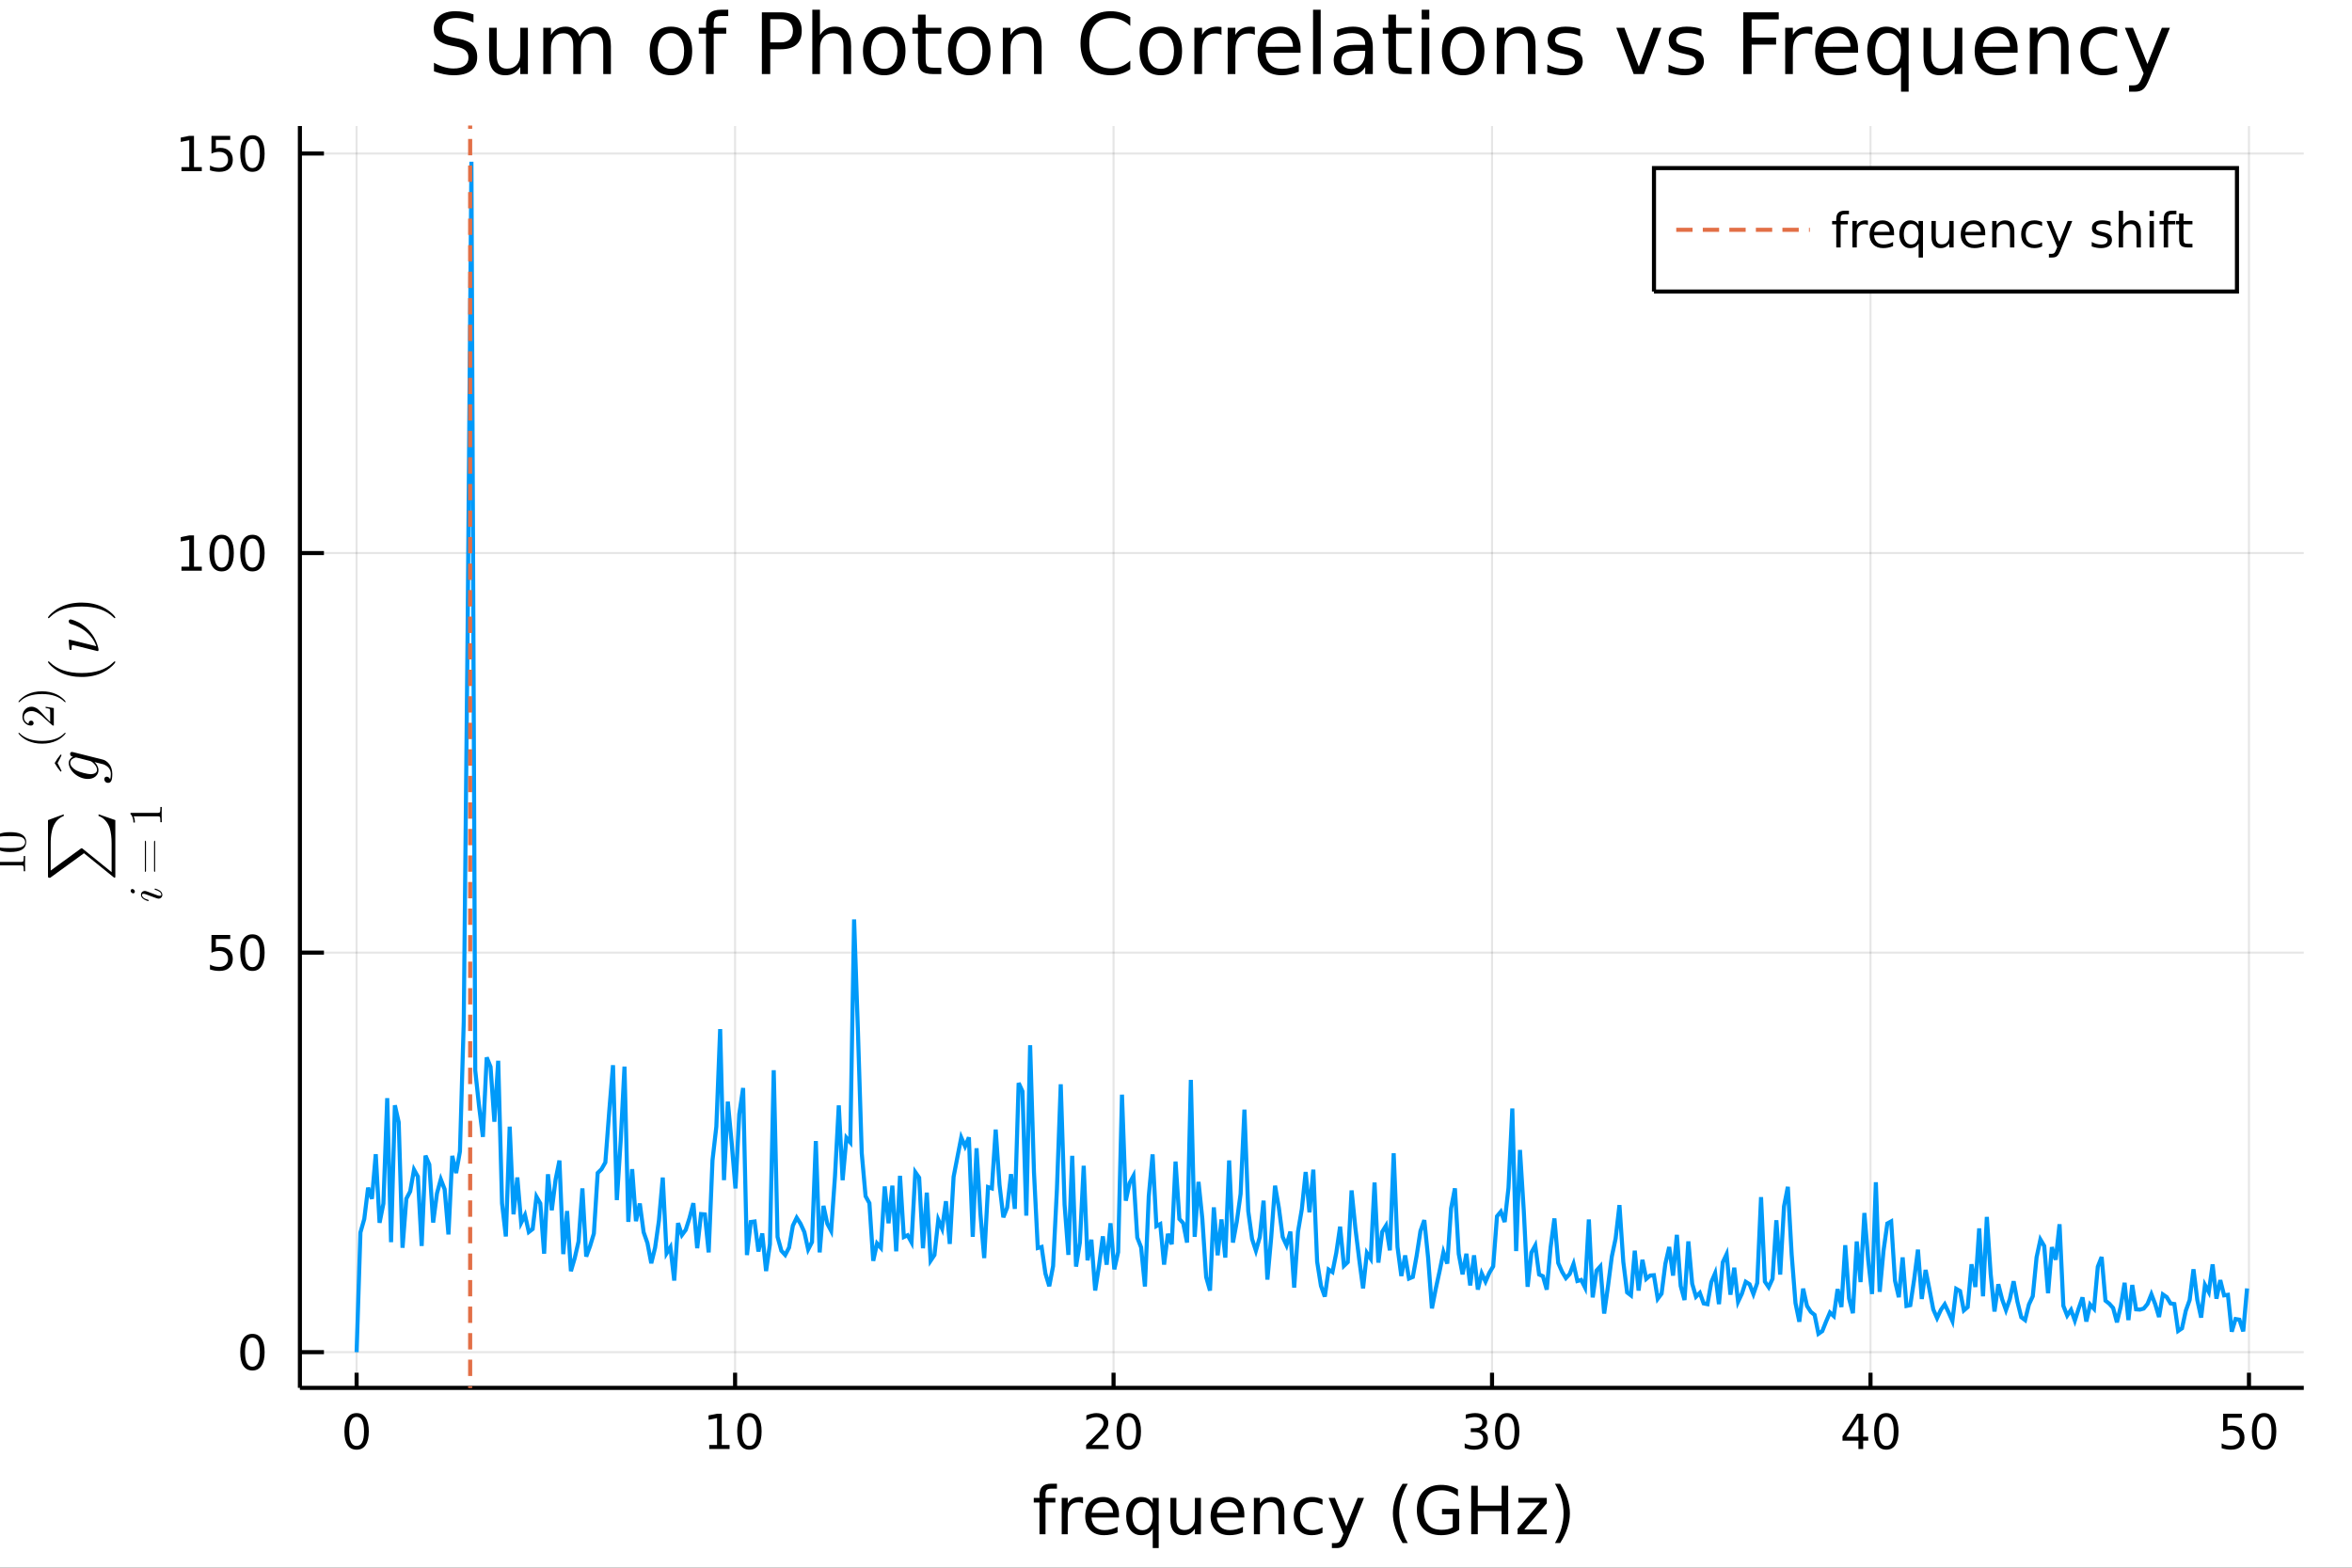 <?xml version="1.0" encoding="utf-8"?>
<svg xmlns="http://www.w3.org/2000/svg" xmlns:xlink="http://www.w3.org/1999/xlink" width="576" height="384" viewBox="0 0 2304 1536">
<rect x="0" y="0" width="2304" height="1536" fill="#333333" stroke="none"/>
<defs>
  <clipPath id="clip240">
    <rect x="0" y="0" width="2304" height="1536"/>
  </clipPath>
</defs>
<path clip-path="url(#clip240)" d="
M0 1536 L2304 1536 L2304 0 L0 0  Z
  " fill="#ffffff" fill-rule="evenodd" fill-opacity="1"/>
<defs>
  <clipPath id="clip241">
    <rect x="460" y="0" width="1614" height="1536"/>
  </clipPath>
</defs>
<defs>
  <clipPath id="clip242">
    <rect x="219" y="123" width="2038" height="1237"/>
  </clipPath>
</defs>
<path clip-path="url(#clip240)" d="
M293.777 1359.82 L2256.76 1359.82 L2256.76 123.472 L293.777 123.472  Z
  " fill="#ffffff" fill-rule="evenodd" fill-opacity="1"/>
<defs>
  <clipPath id="clip243">
    <rect x="293" y="123" width="1964" height="1237"/>
  </clipPath>
</defs>
<polyline clip-path="url(#clip243)" style="stroke:#000000; stroke-width:2; stroke-opacity:0.1; fill:none" points="
  349.333,1359.82 349.333,123.472 
  "/>
<polyline clip-path="url(#clip243)" style="stroke:#000000; stroke-width:2; stroke-opacity:0.1; fill:none" points="
  720.082,1359.82 720.082,123.472 
  "/>
<polyline clip-path="url(#clip243)" style="stroke:#000000; stroke-width:2; stroke-opacity:0.1; fill:none" points="
  1090.83,1359.82 1090.83,123.472 
  "/>
<polyline clip-path="url(#clip243)" style="stroke:#000000; stroke-width:2; stroke-opacity:0.1; fill:none" points="
  1461.58,1359.82 1461.58,123.472 
  "/>
<polyline clip-path="url(#clip243)" style="stroke:#000000; stroke-width:2; stroke-opacity:0.1; fill:none" points="
  1832.33,1359.82 1832.33,123.472 
  "/>
<polyline clip-path="url(#clip243)" style="stroke:#000000; stroke-width:2; stroke-opacity:0.1; fill:none" points="
  2203.07,1359.82 2203.07,123.472 
  "/>
<polyline clip-path="url(#clip240)" style="stroke:#000000; stroke-width:4; stroke-opacity:1; fill:none" points="
  293.777,1359.82 2256.76,1359.82 
  "/>
<polyline clip-path="url(#clip240)" style="stroke:#000000; stroke-width:4; stroke-opacity:1; fill:none" points="
  349.333,1359.82 349.333,1344.98 
  "/>
<polyline clip-path="url(#clip240)" style="stroke:#000000; stroke-width:4; stroke-opacity:1; fill:none" points="
  720.082,1359.82 720.082,1344.98 
  "/>
<polyline clip-path="url(#clip240)" style="stroke:#000000; stroke-width:4; stroke-opacity:1; fill:none" points="
  1090.83,1359.82 1090.83,1344.98 
  "/>
<polyline clip-path="url(#clip240)" style="stroke:#000000; stroke-width:4; stroke-opacity:1; fill:none" points="
  1461.58,1359.82 1461.58,1344.98 
  "/>
<polyline clip-path="url(#clip240)" style="stroke:#000000; stroke-width:4; stroke-opacity:1; fill:none" points="
  1832.33,1359.82 1832.33,1344.98 
  "/>
<polyline clip-path="url(#clip240)" style="stroke:#000000; stroke-width:4; stroke-opacity:1; fill:none" points="
  2203.07,1359.82 2203.07,1344.98 
  "/>
<path clip-path="url(#clip240)" d="M 0 0 M349.333 1388.24 Q345.722 1388.24 343.894 1391.81 Q342.088 1395.35 342.088 1402.48 Q342.088 1409.59 343.894 1413.15 Q345.722 1416.69 349.333 1416.69 Q352.968 1416.69 354.773 1413.15 Q356.602 1409.59 356.602 1402.48 Q356.602 1395.35 354.773 1391.81 Q352.968 1388.24 349.333 1388.24 M349.333 1384.54 Q355.143 1384.54 358.199 1389.15 Q361.278 1393.73 361.278 1402.48 Q361.278 1411.21 358.199 1415.81 Q355.143 1420.4 349.333 1420.4 Q343.523 1420.4 340.445 1415.81 Q337.389 1411.21 337.389 1402.48 Q337.389 1393.73 340.445 1389.15 Q343.523 1384.54 349.333 1384.54 Z" fill="#000000" fill-rule="evenodd" fill-opacity="1" /><path clip-path="url(#clip240)" d="M 0 0 M694.769 1415.79 L702.408 1415.79 L702.408 1389.42 L694.098 1391.09 L694.098 1386.83 L702.362 1385.16 L707.038 1385.16 L707.038 1415.79 L714.676 1415.79 L714.676 1419.72 L694.769 1419.72 L694.769 1415.79 Z" fill="#000000" fill-rule="evenodd" fill-opacity="1" /><path clip-path="url(#clip240)" d="M 0 0 M734.121 1388.24 Q730.51 1388.24 728.681 1391.81 Q726.875 1395.35 726.875 1402.48 Q726.875 1409.59 728.681 1413.15 Q730.51 1416.69 734.121 1416.69 Q737.755 1416.69 739.561 1413.15 Q741.389 1409.59 741.389 1402.48 Q741.389 1395.35 739.561 1391.81 Q737.755 1388.24 734.121 1388.24 M734.121 1384.54 Q739.931 1384.54 742.986 1389.15 Q746.065 1393.73 746.065 1402.48 Q746.065 1411.21 742.986 1415.81 Q739.931 1420.4 734.121 1420.4 Q728.311 1420.4 725.232 1415.81 Q722.176 1411.21 722.176 1402.48 Q722.176 1393.73 725.232 1389.15 Q728.311 1384.54 734.121 1384.54 Z" fill="#000000" fill-rule="evenodd" fill-opacity="1" /><path clip-path="url(#clip240)" d="M 0 0 M1069.6 1415.79 L1085.92 1415.79 L1085.92 1419.72 L1063.98 1419.72 L1063.98 1415.79 Q1066.64 1413.03 1071.22 1408.4 Q1075.83 1403.75 1077.01 1402.41 Q1079.26 1399.89 1080.14 1398.15 Q1081.04 1396.39 1081.04 1394.7 Q1081.04 1391.95 1079.09 1390.21 Q1077.17 1388.47 1074.07 1388.47 Q1071.87 1388.47 1069.42 1389.24 Q1066.99 1390 1064.21 1391.55 L1064.21 1386.83 Q1067.03 1385.7 1069.49 1385.12 Q1071.94 1384.54 1073.98 1384.54 Q1079.35 1384.54 1082.54 1387.22 Q1085.74 1389.91 1085.74 1394.4 Q1085.74 1396.53 1084.93 1398.45 Q1084.14 1400.35 1082.03 1402.94 Q1081.45 1403.61 1078.35 1406.83 Q1075.25 1410.02 1069.6 1415.79 Z" fill="#000000" fill-rule="evenodd" fill-opacity="1" /><path clip-path="url(#clip240)" d="M 0 0 M1105.74 1388.24 Q1102.13 1388.24 1100.3 1391.81 Q1098.49 1395.35 1098.49 1402.48 Q1098.49 1409.59 1100.3 1413.15 Q1102.13 1416.69 1105.74 1416.69 Q1109.37 1416.69 1111.18 1413.15 Q1113.01 1409.59 1113.01 1402.48 Q1113.01 1395.35 1111.18 1391.81 Q1109.37 1388.24 1105.74 1388.24 M1105.74 1384.54 Q1111.55 1384.54 1114.6 1389.15 Q1117.68 1393.73 1117.68 1402.48 Q1117.68 1411.21 1114.6 1415.81 Q1111.55 1420.4 1105.74 1420.4 Q1099.93 1420.4 1096.85 1415.81 Q1093.79 1411.21 1093.79 1402.48 Q1093.79 1393.73 1096.85 1389.15 Q1099.93 1384.54 1105.74 1384.54 Z" fill="#000000" fill-rule="evenodd" fill-opacity="1" /><path clip-path="url(#clip240)" d="M 0 0 M1450.42 1401.09 Q1453.78 1401.81 1455.65 1404.08 Q1457.55 1406.34 1457.55 1409.68 Q1457.55 1414.79 1454.03 1417.59 Q1450.51 1420.4 1444.03 1420.4 Q1441.86 1420.4 1439.54 1419.96 Q1437.25 1419.54 1434.8 1418.68 L1434.8 1414.17 Q1436.74 1415.3 1439.05 1415.88 Q1441.37 1416.46 1443.89 1416.46 Q1448.29 1416.46 1450.58 1414.72 Q1452.9 1412.99 1452.9 1409.68 Q1452.9 1406.62 1450.74 1404.91 Q1448.62 1403.17 1444.8 1403.17 L1440.77 1403.17 L1440.77 1399.33 L1444.98 1399.33 Q1448.43 1399.33 1450.26 1397.96 Q1452.09 1396.58 1452.09 1393.98 Q1452.09 1391.32 1450.19 1389.91 Q1448.31 1388.47 1444.8 1388.47 Q1442.87 1388.47 1440.68 1388.89 Q1438.48 1389.31 1435.84 1390.19 L1435.84 1386.02 Q1438.5 1385.28 1440.81 1384.91 Q1443.15 1384.54 1445.21 1384.54 Q1450.54 1384.54 1453.64 1386.97 Q1456.74 1389.38 1456.74 1393.5 Q1456.74 1396.37 1455.1 1398.36 Q1453.45 1400.33 1450.42 1401.09 Z" fill="#000000" fill-rule="evenodd" fill-opacity="1" /><path clip-path="url(#clip240)" d="M 0 0 M1476.42 1388.24 Q1472.8 1388.24 1470.98 1391.81 Q1469.17 1395.35 1469.17 1402.48 Q1469.17 1409.59 1470.98 1413.15 Q1472.8 1416.69 1476.42 1416.69 Q1480.05 1416.69 1481.86 1413.15 Q1483.68 1409.59 1483.68 1402.48 Q1483.68 1395.35 1481.86 1391.81 Q1480.05 1388.24 1476.42 1388.24 M1476.42 1384.54 Q1482.23 1384.54 1485.28 1389.15 Q1488.36 1393.73 1488.36 1402.48 Q1488.36 1411.21 1485.28 1415.81 Q1482.23 1420.4 1476.42 1420.4 Q1470.61 1420.4 1467.53 1415.81 Q1464.47 1411.21 1464.47 1402.48 Q1464.47 1393.73 1467.53 1389.15 Q1470.61 1384.54 1476.42 1384.54 Z" fill="#000000" fill-rule="evenodd" fill-opacity="1" /><path clip-path="url(#clip240)" d="M 0 0 M1820.5 1389.24 L1808.69 1407.69 L1820.5 1407.69 L1820.5 1389.24 M1819.27 1385.16 L1825.15 1385.16 L1825.15 1407.69 L1830.08 1407.69 L1830.08 1411.58 L1825.15 1411.58 L1825.15 1419.72 L1820.5 1419.72 L1820.5 1411.58 L1804.9 1411.58 L1804.9 1407.06 L1819.27 1385.16 Z" fill="#000000" fill-rule="evenodd" fill-opacity="1" /><path clip-path="url(#clip240)" d="M 0 0 M1847.81 1388.24 Q1844.2 1388.24 1842.37 1391.81 Q1840.57 1395.35 1840.57 1402.48 Q1840.57 1409.59 1842.37 1413.15 Q1844.2 1416.69 1847.81 1416.69 Q1851.45 1416.69 1853.25 1413.15 Q1855.08 1409.59 1855.08 1402.48 Q1855.08 1395.35 1853.25 1391.81 Q1851.45 1388.24 1847.81 1388.24 M1847.81 1384.54 Q1853.62 1384.54 1856.68 1389.15 Q1859.76 1393.73 1859.76 1402.48 Q1859.76 1411.21 1856.68 1415.81 Q1853.62 1420.4 1847.81 1420.4 Q1842 1420.4 1838.92 1415.81 Q1835.87 1411.21 1835.87 1402.48 Q1835.87 1393.73 1838.92 1389.15 Q1842 1384.54 1847.81 1384.54 Z" fill="#000000" fill-rule="evenodd" fill-opacity="1" /><path clip-path="url(#clip240)" d="M 0 0 M2177.77 1385.16 L2196.13 1385.16 L2196.13 1389.1 L2182.06 1389.1 L2182.06 1397.57 Q2183.07 1397.22 2184.09 1397.06 Q2185.11 1396.88 2186.13 1396.88 Q2191.92 1396.88 2195.3 1400.05 Q2198.68 1403.22 2198.68 1408.64 Q2198.68 1414.21 2195.2 1417.32 Q2191.73 1420.4 2185.41 1420.4 Q2183.24 1420.4 2180.97 1420.02 Q2178.72 1419.65 2176.32 1418.91 L2176.32 1414.21 Q2178.4 1415.35 2180.62 1415.9 Q2182.84 1416.46 2185.32 1416.46 Q2189.32 1416.46 2191.66 1414.35 Q2194 1412.25 2194 1408.64 Q2194 1405.02 2191.66 1402.92 Q2189.32 1400.81 2185.32 1400.81 Q2183.44 1400.81 2181.57 1401.23 Q2179.72 1401.65 2177.77 1402.52 L2177.77 1385.16 Z" fill="#000000" fill-rule="evenodd" fill-opacity="1" /><path clip-path="url(#clip240)" d="M 0 0 M2217.89 1388.24 Q2214.28 1388.24 2212.45 1391.81 Q2210.64 1395.35 2210.64 1402.48 Q2210.64 1409.59 2212.45 1413.15 Q2214.28 1416.69 2217.89 1416.69 Q2221.52 1416.69 2223.33 1413.15 Q2225.16 1409.59 2225.16 1402.48 Q2225.16 1395.35 2223.33 1391.81 Q2221.52 1388.24 2217.89 1388.24 M2217.89 1384.54 Q2223.7 1384.54 2226.75 1389.15 Q2229.83 1393.73 2229.83 1402.48 Q2229.83 1411.21 2226.75 1415.81 Q2223.7 1420.4 2217.89 1420.4 Q2212.08 1420.4 2209 1415.81 Q2205.94 1411.21 2205.94 1402.48 Q2205.94 1393.73 2209 1389.15 Q2212.08 1384.54 2217.89 1384.54 Z" fill="#000000" fill-rule="evenodd" fill-opacity="1" /><path clip-path="url(#clip240)" d="M 0 0 M1035.37 1453.72 L1035.37 1458.59 L1029.77 1458.59 Q1026.62 1458.59 1025.38 1459.86 Q1024.17 1461.13 1024.17 1464.44 L1024.17 1467.6 L1033.82 1467.6 L1033.82 1472.15 L1024.17 1472.15 L1024.17 1503.24 L1018.28 1503.24 L1018.28 1472.15 L1012.68 1472.15 L1012.68 1467.6 L1018.28 1467.6 L1018.28 1465.11 Q1018.28 1459.16 1021.05 1456.46 Q1023.82 1453.72 1029.84 1453.72 L1035.37 1453.72 Z" fill="#000000" fill-rule="evenodd" fill-opacity="1" /><path clip-path="url(#clip240)" d="M 0 0 M1060.93 1473.07 Q1059.95 1472.5 1058.77 1472.24 Q1057.62 1471.96 1056.22 1471.96 Q1051.26 1471.96 1048.58 1475.2 Q1045.94 1478.42 1045.94 1484.47 L1045.94 1503.24 L1040.05 1503.24 L1040.05 1467.6 L1045.94 1467.6 L1045.94 1473.13 Q1047.79 1469.89 1050.75 1468.33 Q1053.71 1466.74 1057.94 1466.74 Q1058.55 1466.74 1059.28 1466.83 Q1060.01 1466.9 1060.9 1467.05 L1060.93 1473.07 Z" fill="#000000" fill-rule="evenodd" fill-opacity="1" /><path clip-path="url(#clip240)" d="M 0 0 M1096.14 1483.96 L1096.14 1486.82 L1069.21 1486.82 Q1069.59 1492.87 1072.84 1496.05 Q1076.12 1499.2 1081.94 1499.2 Q1085.31 1499.2 1088.46 1498.37 Q1091.65 1497.55 1094.77 1495.89 L1094.77 1501.43 Q1091.62 1502.77 1088.31 1503.47 Q1085 1504.17 1081.59 1504.17 Q1073.06 1504.17 1068.06 1499.2 Q1063.1 1494.24 1063.1 1485.77 Q1063.1 1477.02 1067.81 1471.89 Q1072.55 1466.74 1080.57 1466.74 Q1087.76 1466.74 1091.93 1471.38 Q1096.14 1476 1096.14 1483.96 M1090.28 1482.24 Q1090.22 1477.43 1087.57 1474.57 Q1084.96 1471.7 1080.64 1471.7 Q1075.73 1471.7 1072.77 1474.47 Q1069.85 1477.24 1069.4 1482.27 L1090.28 1482.24 Z" fill="#000000" fill-rule="evenodd" fill-opacity="1" /><path clip-path="url(#clip240)" d="M 0 0 M1109.25 1485.45 Q1109.25 1491.91 1111.89 1495.6 Q1114.56 1499.27 1119.21 1499.27 Q1123.86 1499.27 1126.53 1495.6 Q1129.21 1491.91 1129.21 1485.45 Q1129.21 1478.99 1126.53 1475.33 Q1123.86 1471.64 1119.21 1471.64 Q1114.56 1471.64 1111.89 1475.33 Q1109.25 1478.99 1109.25 1485.45 M1129.21 1497.9 Q1127.36 1501.08 1124.53 1502.64 Q1121.73 1504.17 1117.78 1504.17 Q1111.32 1504.17 1107.24 1499.01 Q1103.2 1493.85 1103.2 1485.45 Q1103.2 1477.05 1107.24 1471.89 Q1111.32 1466.74 1117.78 1466.74 Q1121.73 1466.74 1124.53 1468.3 Q1127.36 1469.82 1129.21 1473.01 L1129.21 1467.6 L1135.06 1467.6 L1135.06 1516.8 L1129.21 1516.8 L1129.21 1497.9 Z" fill="#000000" fill-rule="evenodd" fill-opacity="1" /><path clip-path="url(#clip240)" d="M 0 0 M1146.52 1489.18 L1146.52 1467.6 L1152.38 1467.6 L1152.38 1488.95 Q1152.38 1494.01 1154.35 1496.56 Q1156.32 1499.07 1160.27 1499.07 Q1165.01 1499.07 1167.75 1496.05 Q1170.52 1493.03 1170.52 1487.81 L1170.52 1467.6 L1176.38 1467.6 L1176.38 1503.24 L1170.52 1503.24 L1170.52 1497.77 Q1168.39 1501.02 1165.55 1502.61 Q1162.75 1504.17 1159.03 1504.17 Q1152.89 1504.17 1149.7 1500.35 Q1146.52 1496.53 1146.52 1489.18 M1161.26 1466.74 L1161.26 1466.74 Z" fill="#000000" fill-rule="evenodd" fill-opacity="1" /><path clip-path="url(#clip240)" d="M 0 0 M1218.93 1483.96 L1218.93 1486.82 L1192 1486.82 Q1192.39 1492.87 1195.63 1496.05 Q1198.91 1499.2 1204.73 1499.2 Q1208.11 1499.2 1211.26 1498.37 Q1214.44 1497.55 1217.56 1495.89 L1217.56 1501.43 Q1214.41 1502.77 1211.1 1503.47 Q1207.79 1504.17 1204.38 1504.17 Q1195.85 1504.17 1190.86 1499.2 Q1185.89 1494.24 1185.89 1485.77 Q1185.89 1477.02 1190.6 1471.89 Q1195.35 1466.74 1203.37 1466.74 Q1210.56 1466.74 1214.73 1471.38 Q1218.93 1476 1218.93 1483.96 M1213.07 1482.24 Q1213.01 1477.43 1210.37 1474.57 Q1207.76 1471.7 1203.43 1471.7 Q1198.53 1471.7 1195.57 1474.47 Q1192.64 1477.24 1192.19 1482.27 L1213.07 1482.24 Z" fill="#000000" fill-rule="evenodd" fill-opacity="1" /><path clip-path="url(#clip240)" d="M 0 0 M1258.17 1481.73 L1258.17 1503.24 L1252.32 1503.24 L1252.32 1481.92 Q1252.32 1476.86 1250.34 1474.34 Q1248.37 1471.83 1244.42 1471.83 Q1239.68 1471.83 1236.95 1474.85 Q1234.21 1477.88 1234.21 1483.1 L1234.21 1503.24 L1228.32 1503.24 L1228.32 1467.6 L1234.21 1467.6 L1234.21 1473.13 Q1236.31 1469.92 1239.14 1468.33 Q1242.01 1466.74 1245.73 1466.74 Q1251.87 1466.74 1255.02 1470.56 Q1258.17 1474.34 1258.17 1481.73 Z" fill="#000000" fill-rule="evenodd" fill-opacity="1" /><path clip-path="url(#clip240)" d="M 0 0 M1295.51 1468.96 L1295.51 1474.44 Q1293.03 1473.07 1290.51 1472.4 Q1288.03 1471.7 1285.48 1471.7 Q1279.79 1471.7 1276.64 1475.33 Q1273.48 1478.93 1273.48 1485.45 Q1273.48 1491.98 1276.64 1495.6 Q1279.79 1499.2 1285.48 1499.2 Q1288.03 1499.2 1290.51 1498.53 Q1293.03 1497.83 1295.51 1496.46 L1295.51 1501.88 Q1293.06 1503.02 1290.42 1503.59 Q1287.81 1504.17 1284.85 1504.17 Q1276.79 1504.17 1272.05 1499.11 Q1267.31 1494.05 1267.31 1485.45 Q1267.31 1476.73 1272.08 1471.73 Q1276.89 1466.74 1285.23 1466.74 Q1287.93 1466.74 1290.51 1467.31 Q1293.09 1467.85 1295.51 1468.96 Z" fill="#000000" fill-rule="evenodd" fill-opacity="1" /><path clip-path="url(#clip240)" d="M 0 0 M1320.53 1506.55 Q1318.04 1512.92 1315.69 1514.86 Q1313.33 1516.8 1309.39 1516.8 L1304.71 1516.8 L1304.71 1511.9 L1308.15 1511.9 Q1310.56 1511.9 1311.9 1510.76 Q1313.24 1509.61 1314.86 1505.34 L1315.91 1502.67 L1301.49 1467.6 L1307.7 1467.6 L1318.84 1495.48 L1329.98 1467.6 L1336.19 1467.6 L1320.53 1506.55 Z" fill="#000000" fill-rule="evenodd" fill-opacity="1" /><path clip-path="url(#clip240)" d="M 0 0 M1379.06 1453.78 Q1374.79 1461.1 1372.73 1468.26 Q1370.66 1475.43 1370.66 1482.78 Q1370.66 1490.13 1372.73 1497.36 Q1374.83 1504.55 1379.06 1511.84 L1373.97 1511.84 Q1369.19 1504.36 1366.81 1497.13 Q1364.45 1489.91 1364.45 1482.78 Q1364.45 1475.68 1366.81 1468.49 Q1369.16 1461.29 1373.97 1453.78 L1379.06 1453.78 Z" fill="#000000" fill-rule="evenodd" fill-opacity="1" /><path clip-path="url(#clip240)" d="M 0 0 M1423.08 1496.46 L1423.08 1483.7 L1412.57 1483.7 L1412.57 1478.42 L1429.44 1478.42 L1429.44 1498.82 Q1425.72 1501.46 1421.23 1502.83 Q1416.74 1504.17 1411.65 1504.17 Q1400.51 1504.17 1394.21 1497.67 Q1387.94 1491.15 1387.94 1479.53 Q1387.94 1467.88 1394.21 1461.39 Q1400.51 1454.86 1411.65 1454.86 Q1416.3 1454.86 1420.47 1456.01 Q1424.67 1457.16 1428.2 1459.38 L1428.2 1466.23 Q1424.64 1463.2 1420.63 1461.68 Q1416.62 1460.15 1412.19 1460.15 Q1403.47 1460.15 1399.08 1465.02 Q1394.72 1469.89 1394.72 1479.53 Q1394.72 1489.14 1399.08 1494.01 Q1403.47 1498.88 1412.19 1498.88 Q1415.6 1498.88 1418.27 1498.31 Q1420.95 1497.71 1423.08 1496.46 Z" fill="#000000" fill-rule="evenodd" fill-opacity="1" /><path clip-path="url(#clip240)" d="M 0 0 M1441.19 1455.72 L1447.62 1455.72 L1447.62 1475.2 L1470.98 1475.2 L1470.98 1455.72 L1477.41 1455.72 L1477.41 1503.24 L1470.98 1503.24 L1470.98 1480.61 L1447.62 1480.61 L1447.62 1503.24 L1441.19 1503.24 L1441.19 1455.72 Z" fill="#000000" fill-rule="evenodd" fill-opacity="1" /><path clip-path="url(#clip240)" d="M 0 0 M1487.4 1467.6 L1515.22 1467.6 L1515.22 1472.94 L1493.2 1498.57 L1515.22 1498.57 L1515.22 1503.24 L1486.61 1503.24 L1486.61 1497.9 L1508.63 1472.27 L1487.4 1472.27 L1487.4 1467.6 Z" fill="#000000" fill-rule="evenodd" fill-opacity="1" /><path clip-path="url(#clip240)" d="M 0 0 M1523.24 1453.78 L1528.34 1453.78 Q1533.11 1461.29 1535.46 1468.49 Q1537.85 1475.68 1537.85 1482.78 Q1537.85 1489.91 1535.46 1497.13 Q1533.11 1504.36 1528.34 1511.84 L1523.24 1511.84 Q1527.48 1504.55 1529.54 1497.36 Q1531.65 1490.13 1531.65 1482.78 Q1531.65 1475.43 1529.54 1468.26 Q1527.48 1461.1 1523.24 1453.78 Z" fill="#000000" fill-rule="evenodd" fill-opacity="1" /><polyline clip-path="url(#clip243)" style="stroke:#000000; stroke-width:2; stroke-opacity:0.1; fill:none" points="
  293.777,1324.83 2256.76,1324.83 
  "/>
<polyline clip-path="url(#clip243)" style="stroke:#000000; stroke-width:2; stroke-opacity:0.1; fill:none" points="
  293.777,933.356 2256.76,933.356 
  "/>
<polyline clip-path="url(#clip243)" style="stroke:#000000; stroke-width:2; stroke-opacity:0.1; fill:none" points="
  293.777,541.882 2256.76,541.882 
  "/>
<polyline clip-path="url(#clip243)" style="stroke:#000000; stroke-width:2; stroke-opacity:0.1; fill:none" points="
  293.777,150.409 2256.76,150.409 
  "/>
<polyline clip-path="url(#clip240)" style="stroke:#000000; stroke-width:4; stroke-opacity:1; fill:none" points="
  293.777,1359.82 293.777,123.472 
  "/>
<polyline clip-path="url(#clip240)" style="stroke:#000000; stroke-width:4; stroke-opacity:1; fill:none" points="
  293.777,1324.83 317.333,1324.83 
  "/>
<polyline clip-path="url(#clip240)" style="stroke:#000000; stroke-width:4; stroke-opacity:1; fill:none" points="
  293.777,933.356 317.333,933.356 
  "/>
<polyline clip-path="url(#clip240)" style="stroke:#000000; stroke-width:4; stroke-opacity:1; fill:none" points="
  293.777,541.882 317.333,541.882 
  "/>
<polyline clip-path="url(#clip240)" style="stroke:#000000; stroke-width:4; stroke-opacity:1; fill:none" points="
  293.777,150.409 317.333,150.409 
  "/>
<path clip-path="url(#clip240)" d="M 0 0 M247.273 1310.63 Q243.662 1310.63 241.833 1314.19 Q240.028 1317.73 240.028 1324.86 Q240.028 1331.97 241.833 1335.53 Q243.662 1339.08 247.273 1339.08 Q250.907 1339.08 252.713 1335.53 Q254.541 1331.97 254.541 1324.86 Q254.541 1317.73 252.713 1314.19 Q250.907 1310.63 247.273 1310.63 M247.273 1306.92 Q253.083 1306.92 256.139 1311.53 Q259.217 1316.11 259.217 1324.86 Q259.217 1333.59 256.139 1338.2 Q253.083 1342.78 247.273 1342.78 Q241.463 1342.78 238.384 1338.2 Q235.329 1333.59 235.329 1324.86 Q235.329 1316.11 238.384 1311.53 Q241.463 1306.92 247.273 1306.92 Z" fill="#000000" fill-rule="evenodd" fill-opacity="1" /><path clip-path="url(#clip240)" d="M 0 0 M207.157 916.076 L225.514 916.076 L225.514 920.011 L211.44 920.011 L211.44 928.483 Q212.458 928.136 213.477 927.974 Q214.495 927.789 215.514 927.789 Q221.301 927.789 224.68 930.96 Q228.06 934.131 228.06 939.548 Q228.06 945.126 224.588 948.228 Q221.116 951.307 214.796 951.307 Q212.62 951.307 210.352 950.937 Q208.107 950.566 205.699 949.825 L205.699 945.126 Q207.782 946.261 210.005 946.816 Q212.227 947.372 214.704 947.372 Q218.708 947.372 221.046 945.265 Q223.384 943.159 223.384 939.548 Q223.384 935.937 221.046 933.83 Q218.708 931.724 214.704 931.724 Q212.829 931.724 210.954 932.14 Q209.102 932.557 207.157 933.437 L207.157 916.076 Z" fill="#000000" fill-rule="evenodd" fill-opacity="1" /><path clip-path="url(#clip240)" d="M 0 0 M247.273 919.154 Q243.662 919.154 241.833 922.719 Q240.028 926.261 240.028 933.39 Q240.028 940.497 241.833 944.062 Q243.662 947.603 247.273 947.603 Q250.907 947.603 252.713 944.062 Q254.541 940.497 254.541 933.39 Q254.541 926.261 252.713 922.719 Q250.907 919.154 247.273 919.154 M247.273 915.451 Q253.083 915.451 256.139 920.057 Q259.217 924.64 259.217 933.39 Q259.217 942.117 256.139 946.724 Q253.083 951.307 247.273 951.307 Q241.463 951.307 238.384 946.724 Q235.329 942.117 235.329 933.39 Q235.329 924.64 238.384 920.057 Q241.463 915.451 247.273 915.451 Z" fill="#000000" fill-rule="evenodd" fill-opacity="1" /><path clip-path="url(#clip240)" d="M 0 0 M177.759 555.227 L185.398 555.227 L185.398 528.862 L177.088 530.528 L177.088 526.269 L185.352 524.602 L190.028 524.602 L190.028 555.227 L197.667 555.227 L197.667 559.162 L177.759 559.162 L177.759 555.227 Z" fill="#000000" fill-rule="evenodd" fill-opacity="1" /><path clip-path="url(#clip240)" d="M 0 0 M217.111 527.681 Q213.5 527.681 211.671 531.246 Q209.866 534.788 209.866 541.917 Q209.866 549.024 211.671 552.588 Q213.5 556.13 217.111 556.13 Q220.745 556.13 222.551 552.588 Q224.38 549.024 224.38 541.917 Q224.38 534.788 222.551 531.246 Q220.745 527.681 217.111 527.681 M217.111 523.977 Q222.921 523.977 225.977 528.584 Q229.055 533.167 229.055 541.917 Q229.055 550.644 225.977 555.25 Q222.921 559.834 217.111 559.834 Q211.301 559.834 208.222 555.25 Q205.167 550.644 205.167 541.917 Q205.167 533.167 208.222 528.584 Q211.301 523.977 217.111 523.977 Z" fill="#000000" fill-rule="evenodd" fill-opacity="1" /><path clip-path="url(#clip240)" d="M 0 0 M247.273 527.681 Q243.662 527.681 241.833 531.246 Q240.028 534.788 240.028 541.917 Q240.028 549.024 241.833 552.588 Q243.662 556.13 247.273 556.13 Q250.907 556.13 252.713 552.588 Q254.541 549.024 254.541 541.917 Q254.541 534.788 252.713 531.246 Q250.907 527.681 247.273 527.681 M247.273 523.977 Q253.083 523.977 256.139 528.584 Q259.217 533.167 259.217 541.917 Q259.217 550.644 256.139 555.25 Q253.083 559.834 247.273 559.834 Q241.463 559.834 238.384 555.25 Q235.329 550.644 235.329 541.917 Q235.329 533.167 238.384 528.584 Q241.463 523.977 247.273 523.977 Z" fill="#000000" fill-rule="evenodd" fill-opacity="1" /><path clip-path="url(#clip240)" d="M 0 0 M177.759 163.754 L185.398 163.754 L185.398 137.388 L177.088 139.055 L177.088 134.796 L185.352 133.129 L190.028 133.129 L190.028 163.754 L197.667 163.754 L197.667 167.689 L177.759 167.689 L177.759 163.754 Z" fill="#000000" fill-rule="evenodd" fill-opacity="1" /><path clip-path="url(#clip240)" d="M 0 0 M207.157 133.129 L225.514 133.129 L225.514 137.064 L211.44 137.064 L211.44 145.537 Q212.458 145.189 213.477 145.027 Q214.495 144.842 215.514 144.842 Q221.301 144.842 224.68 148.013 Q228.06 151.185 228.06 156.601 Q228.06 162.18 224.588 165.282 Q221.116 168.361 214.796 168.361 Q212.62 168.361 210.352 167.99 Q208.107 167.62 205.699 166.879 L205.699 162.18 Q207.782 163.314 210.005 163.87 Q212.227 164.425 214.704 164.425 Q218.708 164.425 221.046 162.319 Q223.384 160.212 223.384 156.601 Q223.384 152.99 221.046 150.884 Q218.708 148.777 214.704 148.777 Q212.829 148.777 210.954 149.194 Q209.102 149.611 207.157 150.49 L207.157 133.129 Z" fill="#000000" fill-rule="evenodd" fill-opacity="1" /><path clip-path="url(#clip240)" d="M 0 0 M247.273 136.208 Q243.662 136.208 241.833 139.773 Q240.028 143.314 240.028 150.444 Q240.028 157.55 241.833 161.115 Q243.662 164.657 247.273 164.657 Q250.907 164.657 252.713 161.115 Q254.541 157.55 254.541 150.444 Q254.541 143.314 252.713 139.773 Q250.907 136.208 247.273 136.208 M247.273 132.504 Q253.083 132.504 256.139 137.111 Q259.217 141.694 259.217 150.444 Q259.217 159.171 256.139 163.777 Q253.083 168.361 247.273 168.361 Q241.463 168.361 238.384 163.777 Q235.329 159.171 235.329 150.444 Q235.329 141.694 238.384 137.111 Q241.463 132.504 247.273 132.504 Z" fill="#000000" fill-rule="evenodd" fill-opacity="1" /><path clip-path="url(#clip240)" d="M 0 0 M96.548 797.856 L112.973 803.524 L112.973 858.21 Q112.973 858.951 112.941 859.24 Q112.909 859.53 112.748 859.756 Q112.587 859.981 112.233 859.981 Q111.943 859.981 111.202 859.402 L82.249 835.988 L49.141 860.046 Q47.628 860.046 47.338 859.788 Q47.016 859.53 47.016 858.21 L47.016 803.524 L62.442 797.856 L62.442 799.499 Q60.446 800.239 58.771 801.431 Q57.064 802.59 55.84 803.943 Q54.616 805.263 53.65 807.003 Q52.652 808.709 52.04 810.32 Q51.396 811.898 50.945 813.862 Q50.462 815.827 50.236 817.405 Q49.979 818.951 49.85 820.883 Q49.721 822.816 49.689 824.039 Q49.657 825.263 49.657 826.809 L49.657 852.928 L79.061 831.511 Q79.801 831.028 79.995 831.028 Q80.284 831.028 81.057 831.64 L109.334 854.506 L109.334 826.487 Q109.334 817.469 107.434 811.189 Q105.985 806.938 103.118 803.846 Q100.252 800.722 96.548 799.499 L96.548 797.856 Z" fill="#000000" fill-rule="evenodd" fill-opacity="1" /><path clip-path="url(#clip240)" d="M 0 0 M129.637 871.053 Q130.629 871.053 131.373 871.865 Q132.095 872.654 132.095 873.51 Q132.095 874.299 131.621 874.795 Q131.125 875.269 130.426 875.269 Q129.502 875.269 128.736 874.48 Q127.969 873.691 127.969 872.766 Q127.969 872 128.443 871.527 Q128.916 871.053 129.637 871.053 M151.888 870.647 Q152.069 870.647 152.79 870.85 Q153.489 871.053 154.571 871.549 Q155.631 872.023 156.623 872.676 Q157.615 873.33 158.314 874.412 Q159.012 875.472 159.012 876.689 Q159.012 878.335 157.93 879.417 Q156.848 880.477 155.225 880.477 Q154.346 880.477 151.528 879.417 Q143.322 876.351 142.984 876.238 Q141.699 875.72 140.571 875.72 Q140.053 875.72 139.737 875.832 Q139.399 875.945 139.286 876.171 Q139.151 876.396 139.128 876.531 Q139.106 876.644 139.106 876.869 Q139.106 878.2 140.459 879.44 Q141.811 880.679 144.832 881.536 Q145.396 881.716 145.531 881.829 Q145.666 881.942 145.666 882.28 Q145.644 882.844 145.193 882.844 Q145.058 882.844 144.539 882.686 Q143.998 882.528 143.186 882.235 Q142.352 881.942 141.496 881.423 Q140.616 880.905 139.85 880.274 Q139.083 879.62 138.587 878.696 Q138.091 877.771 138.091 876.734 Q138.091 875.043 139.196 874.006 Q140.278 872.947 141.879 872.947 Q142.758 872.947 144.314 873.556 Q146.343 874.299 146.996 874.57 L151.843 876.374 Q153.602 877.027 154.143 877.23 Q154.661 877.411 155.293 877.568 Q155.901 877.704 156.465 877.704 Q157.254 877.704 157.615 877.456 Q157.975 877.185 157.975 876.599 Q157.975 874.976 156.375 873.781 Q154.752 872.586 152.272 871.887 Q152.204 871.865 152.091 871.842 Q151.528 871.662 151.46 871.481 Q151.438 871.391 151.438 871.211 Q151.438 870.647 151.888 870.647 Z" fill="#000000" fill-rule="evenodd" fill-opacity="1" /><path clip-path="url(#clip240)" d="M 0 0 M151.483 854.271 Q150.919 854.225 150.919 853.346 L150.919 825.053 Q150.919 823.723 151.438 823.701 Q152.001 823.701 151.979 824.963 L151.979 853.031 Q152.001 854.271 151.483 854.271 M142.465 854.271 Q141.901 854.271 141.924 853.301 L141.924 825.098 Q141.924 823.723 142.465 823.701 Q142.984 823.701 142.984 824.873 L142.984 853.346 Q142.984 854.271 142.465 854.271 Z" fill="#000000" fill-rule="evenodd" fill-opacity="1" /><path clip-path="url(#clip240)" d="M 0 0 M132.14 805.893 L130.697 805.893 Q130.697 800.347 127.744 797.484 Q127.744 796.695 127.924 796.559 Q128.104 796.424 128.939 796.424 L154.842 796.424 Q156.217 796.424 156.645 795.748 Q157.074 795.071 157.074 792.118 L157.074 790.653 L158.494 790.653 Q158.359 792.276 158.359 798.137 Q158.359 803.999 158.494 805.599 L157.074 805.599 L157.074 804.134 Q157.074 801.226 156.668 800.527 Q156.239 799.828 154.842 799.828 L130.922 799.828 Q132.14 802.24 132.14 805.893 Z" fill="#000000" fill-rule="evenodd" fill-opacity="1" /><path clip-path="url(#clip240)" d="M 0 0 M-1.698 853.952 L-3.141 853.952 Q-3.141 848.406 -6.094 845.543 Q-6.094 844.754 -5.913 844.619 Q-5.733 844.483 -4.899 844.483 L21.004 844.483 Q22.379 844.483 22.808 843.807 Q23.236 843.131 23.236 840.178 L23.236 838.712 L24.656 838.712 Q24.521 840.335 24.521 846.197 Q24.521 852.058 24.656 853.659 L23.236 853.659 L23.236 852.194 Q23.236 849.285 22.83 848.587 Q22.402 847.888 21.004 847.888 L-2.915 847.888 Q-1.698 850.3 -1.698 853.952 Z" fill="#000000" fill-rule="evenodd" fill-opacity="1" /><path clip-path="url(#clip240)" d="M 0 0 M9.89 834.784 Q3.104 834.784 -0.593 833.071 Q-6.094 830.681 -6.094 825.045 Q-6.094 823.85 -5.756 822.61 Q-5.44 821.348 -4.2 819.77 Q-2.96 818.169 -0.931 817.2 Q2.991 815.351 9.89 815.351 Q16.631 815.351 20.305 817.065 Q25.671 819.567 25.671 825.09 Q25.671 827.164 24.611 829.283 Q23.552 831.38 21.004 832.71 Q17.194 834.784 9.89 834.784 M9.326 830.952 Q16.293 830.952 19.065 830.456 Q22.064 829.892 23.371 828.359 Q24.656 826.804 24.656 825.09 Q24.656 823.242 23.281 821.709 Q21.883 820.153 18.885 819.68 Q15.932 819.161 9.326 819.184 Q2.901 819.184 0.331 819.635 Q-2.667 820.243 -3.862 821.866 Q-5.079 823.467 -5.079 825.09 Q-5.079 825.699 -4.899 826.353 Q-4.719 826.984 -4.2 827.908 Q-3.682 828.833 -2.397 829.554 Q-1.112 830.253 0.827 830.591 Q3.33 830.952 9.326 830.952 Z" fill="#000000" fill-rule="evenodd" fill-opacity="1" /><path clip-path="url(#clip240)" d="M 0 0 M59.4 739.265 L60.324 739.828 Q58.813 743.323 56.401 747.674 Q58.813 752.025 60.324 755.519 L59.4 756.06 Q56.086 752.25 53.538 747.674 Q56.108 743.052 59.4 739.265 Z" fill="#000000" fill-rule="evenodd" fill-opacity="1" /><path clip-path="url(#clip240)" d="M 0 0 M70.429 736.755 Q70.462 736.755 71.621 736.949 L100.896 744.291 Q102.442 744.678 103.988 745.773 Q105.566 746.836 106.919 748.543 Q108.303 750.217 109.141 752.794 Q110.01 755.338 110.01 758.269 Q110.01 762.939 109.012 765 Q108.046 767.029 105.985 767.029 Q104.181 767.029 103.15 765.902 Q102.152 764.774 102.152 763.486 Q102.152 762.262 102.861 761.618 Q103.569 760.974 104.471 760.974 Q105.469 760.974 106.468 761.65 Q107.498 762.327 107.885 763.679 Q108.561 761.522 108.561 758.398 Q108.561 751.795 101.572 748.961 Q101.476 748.897 101.444 748.897 L92.716 746.707 L92.651 746.804 Q93.296 747.351 94.036 748.221 Q94.745 749.058 95.614 750.861 Q96.484 752.665 96.484 754.436 Q96.484 758.14 93.65 760.684 Q90.783 763.196 86.049 763.196 Q82.603 763.196 79.157 761.811 Q75.679 760.394 73.135 758.204 Q70.558 755.982 68.948 753.148 Q67.338 750.282 67.338 747.512 Q67.338 745.58 68.497 743.937 Q69.624 742.295 71.492 741.393 Q69.946 741.232 69.302 740.362 Q68.658 739.461 68.658 738.688 Q68.658 737.818 69.141 737.303 Q69.592 736.755 70.429 736.755 M74.455 742.166 Q74.262 742.166 73.746 742.295 Q73.199 742.424 72.329 742.81 Q71.46 743.164 70.687 743.712 Q69.914 744.259 69.367 745.258 Q68.787 746.224 68.787 747.448 Q68.787 749.444 70.462 751.441 Q72.104 753.438 74.648 754.823 Q77.096 756.111 81.83 757.335 Q86.564 758.526 88.98 758.526 Q91.363 758.526 93.199 757.496 Q95.035 756.465 95.035 754.243 Q95.035 751.667 92.651 748.897 Q90.171 746.031 88.046 745.548 L75.453 742.359 Q74.68 742.166 74.455 742.166 Z" fill="#000000" fill-rule="evenodd" fill-opacity="1" /><path clip-path="url(#clip240)" d="M 0 0 M41.175 728.64 Q33.374 728.64 27.085 725.731 Q24.447 724.491 22.238 722.756 Q20.028 721.02 19.059 719.87 Q18.09 718.72 18.09 718.405 Q18.09 717.954 18.54 717.931 Q18.766 717.931 19.329 718.54 Q26.904 725.979 41.175 725.957 Q55.49 725.957 62.772 718.72 Q63.561 717.931 63.809 717.931 Q64.26 717.931 64.26 718.405 Q64.26 718.72 63.336 719.825 Q62.411 720.929 60.292 722.643 Q58.173 724.356 55.58 725.596 Q49.291 728.64 41.175 728.64 Z" fill="#000000" fill-rule="evenodd" fill-opacity="1" /><path clip-path="url(#clip240)" d="M 0 0 M52.717 710.911 Q51.883 710.911 51.635 710.844 Q51.387 710.753 51.004 710.393 L41.13 701.533 Q35.674 696.686 30.917 696.686 Q27.829 696.686 25.619 698.309 Q23.41 699.91 23.41 702.863 Q23.41 704.892 24.65 706.605 Q25.89 708.319 28.099 709.108 Q28.054 708.972 28.054 708.499 Q28.054 707.349 28.775 706.718 Q29.497 706.064 30.466 706.064 Q31.706 706.064 32.315 706.876 Q32.901 707.665 32.901 708.454 Q32.901 708.77 32.833 709.198 Q32.766 709.604 32.135 710.257 Q31.481 710.911 30.331 710.911 Q27.107 710.911 24.537 708.476 Q21.967 706.019 21.967 702.277 Q21.967 698.039 24.492 695.266 Q26.994 692.47 30.917 692.47 Q32.292 692.47 33.555 692.898 Q34.795 693.304 35.764 693.868 Q36.733 694.409 38.289 695.897 Q39.845 697.385 40.949 698.58 Q42.054 699.774 44.398 702.457 L49.155 707.349 L49.155 699.03 Q49.155 694.973 48.795 694.657 Q48.141 694.206 44.692 693.642 L44.692 692.47 L52.717 693.778 L52.717 710.911 Z" fill="#000000" fill-rule="evenodd" fill-opacity="1" /><path clip-path="url(#clip240)" d="M 0 0 M63.809 688.047 Q63.584 688.047 63.02 687.461 Q55.445 680.022 41.175 680.022 Q26.859 680.022 19.622 687.168 Q18.788 688.047 18.54 688.047 Q18.09 688.047 18.09 687.597 Q18.09 687.281 19.014 686.176 Q19.938 685.049 22.057 683.358 Q24.176 681.645 26.769 680.382 Q33.059 677.339 41.175 677.339 Q48.975 677.339 55.265 680.247 Q57.902 681.487 60.112 683.223 Q62.321 684.959 63.29 686.109 Q64.26 687.258 64.26 687.597 Q64.26 688.047 63.809 688.047 Z" fill="#000000" fill-rule="evenodd" fill-opacity="1" /><path clip-path="url(#clip240)" d="M 0 0 M79.995 663.279 Q68.851 663.279 59.866 659.125 Q56.098 657.353 52.941 654.873 Q49.785 652.394 48.401 650.751 Q47.016 649.109 47.016 648.658 Q47.016 648.014 47.66 647.981 Q47.982 647.981 48.787 648.851 Q59.608 659.479 79.995 659.447 Q100.445 659.447 110.848 649.109 Q111.975 647.981 112.329 647.981 Q112.973 647.981 112.973 648.658 Q112.973 649.109 111.653 650.687 Q110.332 652.265 107.305 654.712 Q104.278 657.16 100.574 658.931 Q91.589 663.279 79.995 663.279 Z" fill="#000000" fill-rule="evenodd" fill-opacity="1" /><path clip-path="url(#clip240)" d="M 0 0 M69.109 606.906 Q69.399 606.906 70.397 607.164 Q71.363 607.39 73.263 608.13 Q75.131 608.839 77.225 609.934 Q79.286 610.997 81.895 612.961 Q84.503 614.926 86.79 617.373 Q91.106 621.979 93.424 626.906 Q95.743 631.802 96.484 635.988 L96.484 636.922 Q96.484 637.953 95.679 637.953 L92.716 637.244 L76.581 633.219 Q71.653 631.963 71.234 631.963 Q70.848 631.963 70.655 632.124 Q70.429 632.253 70.268 633.025 Q70.107 633.766 70.107 635.248 Q70.107 635.86 70.075 636.149 Q70.043 636.407 69.882 636.633 Q69.689 636.858 69.302 636.858 Q68.755 636.858 68.465 636.633 Q68.143 636.375 68.078 636.182 Q68.014 635.988 67.982 635.602 Q67.95 635.054 67.788 633.219 Q67.595 631.383 67.466 629.805 Q67.338 628.227 67.338 627.55 Q67.338 627.164 67.531 626.939 Q67.692 626.713 67.885 626.713 L68.046 626.681 L94.294 633.154 Q93.521 630.771 92.233 628.42 Q90.944 626.037 88.819 623.46 Q86.661 620.884 83.988 618.694 Q81.315 616.504 77.579 614.571 Q73.811 612.607 69.495 611.383 Q68.626 611.158 68.111 610.61 Q67.595 610.03 67.466 609.612 Q67.338 609.193 67.338 608.807 Q67.338 607.937 67.821 607.422 Q68.272 606.906 69.109 606.906 Z" fill="#000000" fill-rule="evenodd" fill-opacity="1" /><path clip-path="url(#clip240)" d="M 0 0 M112.329 605.705 Q112.007 605.705 111.202 604.868 Q100.381 594.24 79.995 594.24 Q59.544 594.24 49.206 604.449 Q48.014 605.705 47.66 605.705 Q47.016 605.705 47.016 605.061 Q47.016 604.61 48.336 603.032 Q49.657 601.422 52.684 599.006 Q55.711 596.559 59.415 594.755 Q68.4 590.407 79.995 590.407 Q91.138 590.407 100.123 594.562 Q103.891 596.333 107.047 598.813 Q110.204 601.293 111.588 602.935 Q112.973 604.578 112.973 605.061 Q112.973 605.705 112.329 605.705 Z" fill="#000000" fill-rule="evenodd" fill-opacity="1" /><path clip-path="url(#clip240)" d="M 0 0 M463.81 14.081 L463.81 22.061 Q459.151 19.833 455.019 18.739 Q450.887 17.646 447.039 17.646 Q440.355 17.646 436.709 20.238 Q433.104 22.831 433.104 27.611 Q433.104 31.621 435.494 33.687 Q437.924 35.713 444.649 36.969 L449.591 37.981 Q458.746 39.723 463.081 44.139 Q467.456 48.514 467.456 55.886 Q467.456 64.677 461.541 69.214 Q455.667 73.751 444.284 73.751 Q439.99 73.751 435.129 72.778 Q430.309 71.806 425.124 69.902 L425.124 61.477 Q430.106 64.272 434.886 65.689 Q439.666 67.107 444.284 67.107 Q451.292 67.107 455.1 64.353 Q458.908 61.598 458.908 56.494 Q458.908 52.038 456.154 49.526 Q453.439 47.015 447.201 45.759 L442.218 44.787 Q433.063 42.964 428.972 39.075 Q424.881 35.186 424.881 28.259 Q424.881 20.238 430.511 15.62 Q436.183 11.002 446.107 11.002 Q450.361 11.002 454.776 11.772 Q459.192 12.542 463.81 14.081 Z" fill="#000000" fill-rule="evenodd" fill-opacity="1" /><path clip-path="url(#clip240)" d="M 0 0 M479.122 54.671 L479.122 27.206 L486.576 27.206 L486.576 54.387 Q486.576 60.828 489.087 64.069 Q491.599 67.269 496.622 67.269 Q502.658 67.269 506.142 63.421 Q509.666 59.573 509.666 52.929 L509.666 27.206 L517.12 27.206 L517.12 72.576 L509.666 72.576 L509.666 65.608 Q506.952 69.74 503.347 71.766 Q499.782 73.751 495.042 73.751 Q487.224 73.751 483.173 68.89 Q479.122 64.029 479.122 54.671 M497.878 26.112 L497.878 26.112 Z" fill="#000000" fill-rule="evenodd" fill-opacity="1" /><path clip-path="url(#clip240)" d="M 0 0 M567.796 35.915 Q570.592 30.892 574.48 28.502 Q578.369 26.112 583.635 26.112 Q590.725 26.112 594.573 31.095 Q598.421 36.037 598.421 45.192 L598.421 72.576 L590.927 72.576 L590.927 45.435 Q590.927 38.913 588.618 35.753 Q586.309 32.594 581.57 32.594 Q575.777 32.594 572.414 36.442 Q569.052 40.29 569.052 46.934 L569.052 72.576 L561.558 72.576 L561.558 45.435 Q561.558 38.873 559.249 35.753 Q556.94 32.594 552.119 32.594 Q546.408 32.594 543.045 36.482 Q539.683 40.331 539.683 46.934 L539.683 72.576 L532.189 72.576 L532.189 27.206 L539.683 27.206 L539.683 34.254 Q542.235 30.082 545.8 28.097 Q549.365 26.112 554.266 26.112 Q559.209 26.112 562.652 28.624 Q566.136 31.135 567.796 35.915 Z" fill="#000000" fill-rule="evenodd" fill-opacity="1" /><path clip-path="url(#clip240)" d="M 0 0 M657.24 32.431 Q651.245 32.431 647.761 37.131 Q644.278 41.789 644.278 49.931 Q644.278 58.074 647.721 62.773 Q651.205 67.431 657.24 67.431 Q663.195 67.431 666.679 62.732 Q670.163 58.033 670.163 49.931 Q670.163 41.87 666.679 37.171 Q663.195 32.431 657.24 32.431 M657.24 26.112 Q666.963 26.112 672.512 32.431 Q678.062 38.751 678.062 49.931 Q678.062 61.071 672.512 67.431 Q666.963 73.751 657.24 73.751 Q647.478 73.751 641.928 67.431 Q636.419 61.071 636.419 49.931 Q636.419 38.751 641.928 32.431 Q647.478 26.112 657.24 26.112 Z" fill="#000000" fill-rule="evenodd" fill-opacity="1" /><path clip-path="url(#clip240)" d="M 0 0 M713.386 9.544 L713.386 15.742 L706.256 15.742 Q702.246 15.742 700.666 17.362 Q699.127 18.983 699.127 23.195 L699.127 27.206 L711.401 27.206 L711.401 32.999 L699.127 32.999 L699.127 72.576 L691.633 72.576 L691.633 32.999 L684.503 32.999 L684.503 27.206 L691.633 27.206 L691.633 24.046 Q691.633 16.471 695.157 13.028 Q698.681 9.544 706.337 9.544 L713.386 9.544 Z" fill="#000000" fill-rule="evenodd" fill-opacity="1" /><path clip-path="url(#clip240)" d="M 0 0 M754.503 18.82 L754.503 41.546 L764.792 41.546 Q770.504 41.546 773.623 38.589 Q776.742 35.632 776.742 30.163 Q776.742 24.735 773.623 21.778 Q770.504 18.82 764.792 18.82 L754.503 18.82 M746.32 12.096 L764.792 12.096 Q774.96 12.096 780.145 16.714 Q785.371 21.292 785.371 30.163 Q785.371 39.115 780.145 43.693 Q774.96 48.271 764.792 48.271 L754.503 48.271 L754.503 72.576 L746.32 72.576 L746.32 12.096 Z" fill="#000000" fill-rule="evenodd" fill-opacity="1" /><path clip-path="url(#clip240)" d="M 0 0 M833.738 45.192 L833.738 72.576 L826.285 72.576 L826.285 45.435 Q826.285 38.994 823.773 35.794 Q821.262 32.594 816.238 32.594 Q810.203 32.594 806.719 36.442 Q803.235 40.29 803.235 46.934 L803.235 72.576 L795.741 72.576 L795.741 9.544 L803.235 9.544 L803.235 34.254 Q805.909 30.163 809.514 28.138 Q813.16 26.112 817.899 26.112 Q825.718 26.112 829.728 30.973 Q833.738 35.794 833.738 45.192 Z" fill="#000000" fill-rule="evenodd" fill-opacity="1" /><path clip-path="url(#clip240)" d="M 0 0 M866.186 32.431 Q860.191 32.431 856.707 37.131 Q853.223 41.789 853.223 49.931 Q853.223 58.074 856.666 62.773 Q860.15 67.431 866.186 67.431 Q872.141 67.431 875.625 62.732 Q879.108 58.033 879.108 49.931 Q879.108 41.87 875.625 37.171 Q872.141 32.431 866.186 32.431 M866.186 26.112 Q875.908 26.112 881.458 32.431 Q887.008 38.751 887.008 49.931 Q887.008 61.071 881.458 67.431 Q875.908 73.751 866.186 73.751 Q856.423 73.751 850.874 67.431 Q845.364 61.071 845.364 49.931 Q845.364 38.751 850.874 32.431 Q856.423 26.112 866.186 26.112 Z" fill="#000000" fill-rule="evenodd" fill-opacity="1" /><path clip-path="url(#clip240)" d="M 0 0 M906.736 14.324 L906.736 27.206 L922.089 27.206 L922.089 32.999 L906.736 32.999 L906.736 57.628 Q906.736 63.178 908.234 64.758 Q909.774 66.338 914.432 66.338 L922.089 66.338 L922.089 72.576 L914.432 72.576 Q905.804 72.576 902.523 69.376 Q899.241 66.135 899.241 57.628 L899.241 32.999 L893.773 32.999 L893.773 27.206 L899.241 27.206 L899.241 14.324 L906.736 14.324 Z" fill="#000000" fill-rule="evenodd" fill-opacity="1" /><path clip-path="url(#clip240)" d="M 0 0 M949.473 32.431 Q943.477 32.431 939.994 37.131 Q936.51 41.789 936.51 49.931 Q936.51 58.074 939.953 62.773 Q943.437 67.431 949.473 67.431 Q955.427 67.431 958.911 62.732 Q962.395 58.033 962.395 49.931 Q962.395 41.87 958.911 37.171 Q955.427 32.431 949.473 32.431 M949.473 26.112 Q959.195 26.112 964.745 32.431 Q970.294 38.751 970.294 49.931 Q970.294 61.071 964.745 67.431 Q959.195 73.751 949.473 73.751 Q939.71 73.751 934.16 67.431 Q928.651 61.071 928.651 49.931 Q928.651 38.751 934.16 32.431 Q939.71 26.112 949.473 26.112 Z" fill="#000000" fill-rule="evenodd" fill-opacity="1" /><path clip-path="url(#clip240)" d="M 0 0 M1020.36 45.192 L1020.36 72.576 L1012.91 72.576 L1012.91 45.435 Q1012.91 38.994 1010.4 35.794 Q1007.89 32.594 1002.86 32.594 Q996.828 32.594 993.344 36.442 Q989.86 40.29 989.86 46.934 L989.86 72.576 L982.366 72.576 L982.366 27.206 L989.86 27.206 L989.86 34.254 Q992.534 30.163 996.139 28.138 Q999.785 26.112 1004.52 26.112 Q1012.34 26.112 1016.35 30.973 Q1020.36 35.794 1020.36 45.192 Z" fill="#000000" fill-rule="evenodd" fill-opacity="1" /><path clip-path="url(#clip240)" d="M 0 0 M1107.21 16.755 L1107.21 25.383 Q1103.08 21.535 1098.38 19.631 Q1093.73 17.727 1088.46 17.727 Q1078.09 17.727 1072.58 24.087 Q1067.07 30.406 1067.07 42.397 Q1067.07 54.347 1072.58 60.707 Q1078.09 67.026 1088.46 67.026 Q1093.73 67.026 1098.38 65.122 Q1103.08 63.218 1107.21 59.37 L1107.21 67.918 Q1102.92 70.834 1098.1 72.292 Q1093.32 73.751 1087.97 73.751 Q1074.24 73.751 1066.34 65.365 Q1058.44 56.94 1058.44 42.397 Q1058.44 27.814 1066.34 19.428 Q1074.24 11.002 1087.97 11.002 Q1093.4 11.002 1098.18 12.461 Q1103 13.878 1107.21 16.755 Z" fill="#000000" fill-rule="evenodd" fill-opacity="1" /><path clip-path="url(#clip240)" d="M 0 0 M1137.11 32.431 Q1131.12 32.431 1127.63 37.131 Q1124.15 41.789 1124.15 49.931 Q1124.15 58.074 1127.59 62.773 Q1131.07 67.431 1137.11 67.431 Q1143.07 67.431 1146.55 62.732 Q1150.03 58.033 1150.03 49.931 Q1150.03 41.87 1146.55 37.171 Q1143.07 32.431 1137.11 32.431 M1137.11 26.112 Q1146.83 26.112 1152.38 32.431 Q1157.93 38.751 1157.93 49.931 Q1157.93 61.071 1152.38 67.431 Q1146.83 73.751 1137.11 73.751 Q1127.35 73.751 1121.8 67.431 Q1116.29 61.071 1116.29 49.931 Q1116.29 38.751 1121.8 32.431 Q1127.35 26.112 1137.11 26.112 Z" fill="#000000" fill-rule="evenodd" fill-opacity="1" /><path clip-path="url(#clip240)" d="M 0 0 M1196.58 34.173 Q1195.32 33.444 1193.82 33.12 Q1192.36 32.756 1190.58 32.756 Q1184.26 32.756 1180.86 36.888 Q1177.5 40.979 1177.5 48.676 L1177.5 72.576 L1170 72.576 L1170 27.206 L1177.5 27.206 L1177.5 34.254 Q1179.85 30.122 1183.61 28.138 Q1187.38 26.112 1192.77 26.112 Q1193.54 26.112 1194.47 26.234 Q1195.4 26.315 1196.54 26.517 L1196.58 34.173 Z" fill="#000000" fill-rule="evenodd" fill-opacity="1" /><path clip-path="url(#clip240)" d="M 0 0 M1229.23 34.173 Q1227.97 33.444 1226.47 33.12 Q1225.02 32.756 1223.23 32.756 Q1216.91 32.756 1213.51 36.888 Q1210.15 40.979 1210.15 48.676 L1210.15 72.576 L1202.65 72.576 L1202.65 27.206 L1210.15 27.206 L1210.15 34.254 Q1212.5 30.122 1216.27 28.138 Q1220.03 26.112 1225.42 26.112 Q1226.19 26.112 1227.12 26.234 Q1228.05 26.315 1229.19 26.517 L1229.23 34.173 Z" fill="#000000" fill-rule="evenodd" fill-opacity="1" /><path clip-path="url(#clip240)" d="M 0 0 M1274.03 48.028 L1274.03 51.673 L1239.76 51.673 Q1240.25 59.37 1244.38 63.421 Q1248.55 67.431 1255.96 67.431 Q1260.26 67.431 1264.27 66.378 Q1268.32 65.325 1272.29 63.218 L1272.29 70.267 Q1268.28 71.968 1264.07 72.86 Q1259.85 73.751 1255.52 73.751 Q1244.66 73.751 1238.3 67.431 Q1231.98 61.112 1231.98 50.337 Q1231.98 39.197 1237.98 32.675 Q1244.01 26.112 1254.22 26.112 Q1263.38 26.112 1268.68 32.026 Q1274.03 37.9 1274.03 48.028 M1266.58 45.84 Q1266.5 39.723 1263.13 36.077 Q1259.81 32.431 1254.3 32.431 Q1248.06 32.431 1244.3 35.956 Q1240.57 39.48 1240 45.88 L1266.58 45.84 Z" fill="#000000" fill-rule="evenodd" fill-opacity="1" /><path clip-path="url(#clip240)" d="M 0 0 M1286.26 9.544 L1293.72 9.544 L1293.72 72.576 L1286.26 72.576 L1286.26 9.544 Z" fill="#000000" fill-rule="evenodd" fill-opacity="1" /><path clip-path="url(#clip240)" d="M 0 0 M1329.93 49.769 Q1320.9 49.769 1317.42 51.835 Q1313.93 53.901 1313.93 58.884 Q1313.93 62.854 1316.53 65.203 Q1319.16 67.512 1323.65 67.512 Q1329.85 67.512 1333.58 63.137 Q1337.35 58.722 1337.35 51.43 L1337.35 49.769 L1329.93 49.769 M1344.8 46.691 L1344.8 72.576 L1337.35 72.576 L1337.35 65.689 Q1334.79 69.821 1330.99 71.806 Q1327.18 73.751 1321.67 73.751 Q1314.7 73.751 1310.57 69.862 Q1306.48 65.933 1306.48 59.37 Q1306.48 51.714 1311.58 47.825 Q1316.73 43.936 1326.9 43.936 L1337.35 43.936 L1337.35 43.207 Q1337.35 38.062 1333.94 35.267 Q1330.58 32.431 1324.46 32.431 Q1320.58 32.431 1316.89 33.363 Q1313.2 34.295 1309.8 36.158 L1309.8 29.272 Q1313.89 27.692 1317.74 26.922 Q1321.59 26.112 1325.23 26.112 Q1335.08 26.112 1339.94 31.216 Q1344.8 36.32 1344.8 46.691 Z" fill="#000000" fill-rule="evenodd" fill-opacity="1" /><path clip-path="url(#clip240)" d="M 0 0 M1367.53 14.324 L1367.53 27.206 L1382.88 27.206 L1382.88 32.999 L1367.53 32.999 L1367.53 57.628 Q1367.53 63.178 1369.02 64.758 Q1370.56 66.338 1375.22 66.338 L1382.88 66.338 L1382.88 72.576 L1375.22 72.576 Q1366.59 72.576 1363.31 69.376 Q1360.03 66.135 1360.03 57.628 L1360.03 32.999 L1354.56 32.999 L1354.56 27.206 L1360.03 27.206 L1360.03 14.324 L1367.53 14.324 Z" fill="#000000" fill-rule="evenodd" fill-opacity="1" /><path clip-path="url(#clip240)" d="M 0 0 M1392.68 27.206 L1400.14 27.206 L1400.14 72.576 L1392.68 72.576 L1392.68 27.206 M1392.68 9.544 L1400.14 9.544 L1400.14 18.983 L1392.68 18.983 L1392.68 9.544 Z" fill="#000000" fill-rule="evenodd" fill-opacity="1" /><path clip-path="url(#clip240)" d="M 0 0 M1433.31 32.431 Q1427.32 32.431 1423.83 37.131 Q1420.35 41.789 1420.35 49.931 Q1420.35 58.074 1423.79 62.773 Q1427.28 67.431 1433.31 67.431 Q1439.27 67.431 1442.75 62.732 Q1446.24 58.033 1446.24 49.931 Q1446.24 41.87 1442.75 37.171 Q1439.27 32.431 1433.31 32.431 M1433.31 26.112 Q1443.03 26.112 1448.58 32.431 Q1454.13 38.751 1454.13 49.931 Q1454.13 61.071 1448.58 67.431 Q1443.03 73.751 1433.31 73.751 Q1423.55 73.751 1418 67.431 Q1412.49 61.071 1412.49 49.931 Q1412.49 38.751 1418 32.431 Q1423.55 26.112 1433.31 26.112 Z" fill="#000000" fill-rule="evenodd" fill-opacity="1" /><path clip-path="url(#clip240)" d="M 0 0 M1504.2 45.192 L1504.2 72.576 L1496.75 72.576 L1496.75 45.435 Q1496.75 38.994 1494.24 35.794 Q1491.73 32.594 1486.7 32.594 Q1480.67 32.594 1477.18 36.442 Q1473.7 40.29 1473.7 46.934 L1473.7 72.576 L1466.21 72.576 L1466.21 27.206 L1473.7 27.206 L1473.7 34.254 Q1476.37 30.163 1479.98 28.138 Q1483.62 26.112 1488.36 26.112 Q1496.18 26.112 1500.19 30.973 Q1504.2 35.794 1504.2 45.192 Z" fill="#000000" fill-rule="evenodd" fill-opacity="1" /><path clip-path="url(#clip240)" d="M 0 0 M1547.99 28.543 L1547.99 35.591 Q1544.83 33.971 1541.43 33.161 Q1538.03 32.35 1534.38 32.35 Q1528.83 32.35 1526.04 34.052 Q1523.28 35.753 1523.28 39.156 Q1523.28 41.749 1525.27 43.248 Q1527.25 44.706 1533.25 46.043 L1535.8 46.61 Q1543.74 48.311 1547.06 51.43 Q1550.42 54.509 1550.42 60.059 Q1550.42 66.378 1545.4 70.064 Q1540.42 73.751 1531.67 73.751 Q1528.02 73.751 1524.05 73.022 Q1520.12 72.333 1515.75 70.915 L1515.75 63.218 Q1519.88 65.365 1523.89 66.459 Q1527.9 67.512 1531.83 67.512 Q1537.1 67.512 1539.93 65.73 Q1542.77 63.907 1542.77 60.626 Q1542.77 57.588 1540.7 55.967 Q1538.68 54.347 1531.75 52.848 L1529.16 52.24 Q1522.23 50.782 1519.15 47.785 Q1516.07 44.746 1516.07 39.48 Q1516.07 33.08 1520.61 29.596 Q1525.15 26.112 1533.49 26.112 Q1537.62 26.112 1541.27 26.72 Q1544.92 27.327 1547.99 28.543 Z" fill="#000000" fill-rule="evenodd" fill-opacity="1" /><path clip-path="url(#clip240)" d="M 0 0 M1583.32 27.206 L1591.22 27.206 L1605.4 65.284 L1619.57 27.206 L1627.47 27.206 L1610.46 72.576 L1600.33 72.576 L1583.32 27.206 Z" fill="#000000" fill-rule="evenodd" fill-opacity="1" /><path clip-path="url(#clip240)" d="M 0 0 M1666.69 28.543 L1666.69 35.591 Q1663.53 33.971 1660.12 33.161 Q1656.72 32.35 1653.07 32.35 Q1647.52 32.35 1644.73 34.052 Q1641.97 35.753 1641.97 39.156 Q1641.97 41.749 1643.96 43.248 Q1645.94 44.706 1651.94 46.043 L1654.49 46.61 Q1662.43 48.311 1665.75 51.43 Q1669.12 54.509 1669.12 60.059 Q1669.12 66.378 1664.09 70.064 Q1659.11 73.751 1650.36 73.751 Q1646.71 73.751 1642.74 73.022 Q1638.82 72.333 1634.44 70.915 L1634.44 63.218 Q1638.57 65.365 1642.58 66.459 Q1646.59 67.512 1650.52 67.512 Q1655.79 67.512 1658.62 65.73 Q1661.46 63.907 1661.46 60.626 Q1661.46 57.588 1659.39 55.967 Q1657.37 54.347 1650.44 52.848 L1647.85 52.24 Q1640.92 50.782 1637.84 47.785 Q1634.76 44.746 1634.76 39.48 Q1634.76 33.08 1639.3 29.596 Q1643.84 26.112 1652.18 26.112 Q1656.31 26.112 1659.96 26.72 Q1663.61 27.327 1666.69 28.543 Z" fill="#000000" fill-rule="evenodd" fill-opacity="1" /><path clip-path="url(#clip240)" d="M 0 0 M1707.68 12.096 L1742.44 12.096 L1742.44 18.983 L1715.86 18.983 L1715.86 36.806 L1739.84 36.806 L1739.84 43.693 L1715.86 43.693 L1715.86 72.576 L1707.68 72.576 L1707.68 12.096 Z" fill="#000000" fill-rule="evenodd" fill-opacity="1" /><path clip-path="url(#clip240)" d="M 0 0 M1775.33 34.173 Q1774.07 33.444 1772.58 33.12 Q1771.12 32.756 1769.34 32.756 Q1763.02 32.756 1759.61 36.888 Q1756.25 40.979 1756.25 48.676 L1756.25 72.576 L1748.76 72.576 L1748.76 27.206 L1756.25 27.206 L1756.25 34.254 Q1758.6 30.122 1762.37 28.138 Q1766.13 26.112 1771.52 26.112 Q1772.29 26.112 1773.22 26.234 Q1774.16 26.315 1775.29 26.517 L1775.33 34.173 Z" fill="#000000" fill-rule="evenodd" fill-opacity="1" /><path clip-path="url(#clip240)" d="M 0 0 M1820.13 48.028 L1820.13 51.673 L1785.86 51.673 Q1786.35 59.37 1790.48 63.421 Q1794.65 67.431 1802.07 67.431 Q1806.36 67.431 1810.37 66.378 Q1814.42 65.325 1818.39 63.218 L1818.39 70.267 Q1814.38 71.968 1810.17 72.86 Q1805.96 73.751 1801.62 73.751 Q1790.76 73.751 1784.4 67.431 Q1778.09 61.112 1778.09 50.337 Q1778.09 39.197 1784.08 32.675 Q1790.12 26.112 1800.32 26.112 Q1809.48 26.112 1814.79 32.026 Q1820.13 37.9 1820.13 48.028 M1812.68 45.84 Q1812.6 39.723 1809.24 36.077 Q1805.91 32.431 1800.41 32.431 Q1794.17 32.431 1790.4 35.956 Q1786.67 39.48 1786.11 45.88 L1812.68 45.84 Z" fill="#000000" fill-rule="evenodd" fill-opacity="1" /><path clip-path="url(#clip240)" d="M 0 0 M1836.82 49.931 Q1836.82 58.155 1840.19 62.854 Q1843.59 67.512 1849.5 67.512 Q1855.42 67.512 1858.82 62.854 Q1862.22 58.155 1862.22 49.931 Q1862.22 41.708 1858.82 37.05 Q1855.42 32.35 1849.5 32.35 Q1843.59 32.35 1840.19 37.05 Q1836.82 41.708 1836.82 49.931 M1862.22 65.77 Q1859.87 69.821 1856.27 71.806 Q1852.7 73.751 1847.68 73.751 Q1839.46 73.751 1834.27 67.188 Q1829.13 60.626 1829.13 49.931 Q1829.13 39.237 1834.27 32.675 Q1839.46 26.112 1847.68 26.112 Q1852.7 26.112 1856.27 28.097 Q1859.87 30.041 1862.22 34.092 L1862.22 27.206 L1869.68 27.206 L1869.68 89.833 L1862.22 89.833 L1862.22 65.77 Z" fill="#000000" fill-rule="evenodd" fill-opacity="1" /><path clip-path="url(#clip240)" d="M 0 0 M1884.26 54.671 L1884.26 27.206 L1891.71 27.206 L1891.71 54.387 Q1891.71 60.828 1894.22 64.069 Q1896.74 67.269 1901.76 67.269 Q1907.8 67.269 1911.28 63.421 Q1914.8 59.573 1914.8 52.929 L1914.8 27.206 L1922.26 27.206 L1922.26 72.576 L1914.8 72.576 L1914.8 65.608 Q1912.09 69.74 1908.48 71.766 Q1904.92 73.751 1900.18 73.751 Q1892.36 73.751 1888.31 68.89 Q1884.26 64.029 1884.26 54.671 M1903.01 26.112 L1903.01 26.112 Z" fill="#000000" fill-rule="evenodd" fill-opacity="1" /><path clip-path="url(#clip240)" d="M 0 0 M1976.42 48.028 L1976.42 51.673 L1942.15 51.673 Q1942.63 59.37 1946.76 63.421 Q1950.94 67.431 1958.35 67.431 Q1962.64 67.431 1966.65 66.378 Q1970.71 65.325 1974.68 63.218 L1974.68 70.267 Q1970.67 71.968 1966.45 72.86 Q1962.24 73.751 1957.9 73.751 Q1947.05 73.751 1940.69 67.431 Q1934.37 61.112 1934.37 50.337 Q1934.37 39.197 1940.36 32.675 Q1946.4 26.112 1956.61 26.112 Q1965.76 26.112 1971.07 32.026 Q1976.42 37.9 1976.42 48.028 M1968.96 45.84 Q1968.88 39.723 1965.52 36.077 Q1962.2 32.431 1956.69 32.431 Q1950.45 32.431 1946.68 35.956 Q1942.96 39.48 1942.39 45.88 L1968.96 45.84 Z" fill="#000000" fill-rule="evenodd" fill-opacity="1" /><path clip-path="url(#clip240)" d="M 0 0 M2026.37 45.192 L2026.37 72.576 L2018.91 72.576 L2018.91 45.435 Q2018.91 38.994 2016.4 35.794 Q2013.89 32.594 2008.87 32.594 Q2002.83 32.594 1999.35 36.442 Q1995.86 40.29 1995.86 46.934 L1995.86 72.576 L1988.37 72.576 L1988.37 27.206 L1995.86 27.206 L1995.86 34.254 Q1998.54 30.163 2002.14 28.138 Q2005.79 26.112 2010.53 26.112 Q2018.34 26.112 2022.35 30.973 Q2026.37 35.794 2026.37 45.192 Z" fill="#000000" fill-rule="evenodd" fill-opacity="1" /><path clip-path="url(#clip240)" d="M 0 0 M2073.88 28.948 L2073.88 35.915 Q2070.72 34.173 2067.52 33.323 Q2064.36 32.431 2061.12 32.431 Q2053.87 32.431 2049.86 37.05 Q2045.85 41.627 2045.85 49.931 Q2045.85 58.236 2049.86 62.854 Q2053.87 67.431 2061.12 67.431 Q2064.36 67.431 2067.52 66.581 Q2070.72 65.689 2073.88 63.948 L2073.88 70.834 Q2070.76 72.292 2067.4 73.022 Q2064.08 73.751 2060.31 73.751 Q2050.06 73.751 2044.03 67.31 Q2037.99 60.869 2037.99 49.931 Q2037.99 38.832 2044.07 32.472 Q2050.18 26.112 2060.8 26.112 Q2064.24 26.112 2067.52 26.841 Q2070.8 27.53 2073.88 28.948 Z" fill="#000000" fill-rule="evenodd" fill-opacity="1" /><path clip-path="url(#clip240)" d="M 0 0 M2105.72 76.789 Q2102.56 84.891 2099.56 87.362 Q2096.57 89.833 2091.54 89.833 L2085.59 89.833 L2085.59 83.594 L2089.96 83.594 Q2093.04 83.594 2094.74 82.136 Q2096.45 80.678 2098.51 75.25 L2099.85 71.847 L2081.5 27.206 L2089.4 27.206 L2103.58 62.692 L2117.75 27.206 L2125.65 27.206 L2105.72 76.789 Z" fill="#000000" fill-rule="evenodd" fill-opacity="1" /><polyline clip-path="url(#clip243)" style="stroke:#009af9; stroke-width:4; stroke-opacity:1; fill:none" points="
  349.333,1324.83 353.082,1207.56 356.831,1194.34 360.579,1163.69 364.328,1174.61 368.077,1130.87 371.826,1198.08 375.574,1179.28 379.323,1075.94 383.072,1217.07 
  386.821,1082.95 390.569,1099.57 394.318,1222.56 398.067,1174.46 401.815,1167.35 405.564,1146.04 409.313,1152.81 413.062,1220.77 416.81,1132.3 420.559,1141.01 
  424.308,1197.83 428.056,1169.27 431.805,1155.49 435.554,1165.2 439.303,1209.5 443.051,1132.54 446.8,1149.37 450.549,1128.15 454.297,1000.97 458.046,621.288 
  461.795,158.463 465.544,1048.77 469.292,1083.86 473.041,1113.9 476.79,1036.04 480.538,1045.29 484.287,1099.09 488.036,1039.34 491.785,1178.96 495.533,1211.48 
  499.282,1103.88 503.031,1189.78 506.779,1153.65 510.528,1198.01 514.277,1190.5 518.026,1207.11 521.774,1204.18 525.523,1172.5 529.272,1179.1 533.021,1228.33 
  536.769,1150.52 540.518,1185.8 544.267,1155.68 548.015,1137.08 551.764,1228.77 555.513,1186.54 559.262,1245.49 563.01,1232.61 566.759,1216.33 570.508,1164.37 
  574.256,1231.18 578.005,1220.95 581.754,1208.59 585.503,1149.26 589.251,1145.55 593,1138.91 596.749,1089.63 600.497,1043.66 604.246,1175.82 607.995,1118.14 
  611.744,1045.03 615.492,1197.18 619.241,1145.49 622.99,1196.49 626.738,1179.17 630.487,1207.28 634.236,1217.96 637.985,1237.72 641.733,1222.42 645.482,1195.91 
  649.231,1153.75 652.979,1227.96 656.728,1221.99 660.477,1254.68 664.226,1198.33 667.974,1210.11 671.723,1205.04 675.472,1193.3 679.221,1178.84 682.969,1222.97 
  686.718,1189.53 690.467,1189.89 694.215,1227.08 697.964,1136.78 701.713,1103.92 705.462,1008.29 709.21,1156.29 712.959,1079.32 716.708,1119.58 720.456,1164.42 
  724.205,1091.63 727.954,1066 731.703,1229.69 735.451,1197.31 739.2,1196.79 742.949,1226.22 746.697,1208.49 750.446,1245.36 754.195,1219.06 757.944,1048.57 
  761.692,1211.91 765.441,1225.48 769.19,1229.59 772.938,1222.44 776.687,1200.91 780.436,1193.11 784.185,1198.96 787.933,1207.14 791.682,1224.2 795.431,1216.96 
  799.179,1117.98 802.928,1227.09 806.677,1181.49 810.426,1198.93 814.174,1205.98 817.923,1152.81 821.672,1083.03 825.42,1156.35 829.169,1114.8 832.918,1119.24 
  836.667,900.839 840.415,1010.12 844.164,1129.97 847.913,1172 851.662,1178.83 855.41,1235.36 859.159,1218.3 862.908,1222.56 866.656,1162.47 870.405,1198.53 
  874.154,1161.69 877.903,1226.03 881.651,1152.04 885.4,1212.03 889.149,1210.29 892.897,1217.18 896.646,1148.52 900.395,1153.92 904.144,1223.05 907.892,1168.54 
  911.641,1235.2 915.39,1229.6 919.138,1195.11 922.887,1203.76 926.636,1176.94 930.385,1218.77 934.133,1153.07 937.882,1133.65 941.631,1114.51 945.379,1123.19 
  949.128,1114.38 952.877,1211.81 956.626,1125.04 960.374,1188.84 964.123,1232.65 967.872,1163.08 971.62,1164.35 975.369,1106.71 979.118,1160.93 982.867,1192.69 
  986.615,1183.16 990.364,1150.43 994.113,1184.42 997.862,1061.14 1001.61,1069.29 1005.36,1191.06 1009.11,1024.09 1012.86,1148.16 1016.61,1222.77 1020.35,1221.74 
  1024.1,1247.87 1027.85,1260.19 1031.6,1240.53 1035.35,1165.26 1039.1,1062.39 1042.85,1180.36 1046.59,1229.53 1050.34,1132.48 1054.09,1241.02 1057.84,1217.53 
  1061.59,1142.19 1065.34,1234.86 1069.09,1214.64 1072.84,1264.43 1076.58,1240.26 1080.33,1211.36 1084.08,1239.15 1087.83,1198.53 1091.58,1243.67 1095.33,1226.8 
  1099.08,1072.53 1102.83,1176.43 1106.57,1159.04 1110.32,1152.13 1114.07,1212.55 1117.82,1222.16 1121.57,1260.51 1125.32,1172.14 1129.07,1131.07 1132.82,1201.3 
  1136.56,1199.33 1140.31,1239.04 1144.06,1208.9 1147.81,1219.12 1151.56,1138.07 1155.31,1194.32 1159.06,1198.43 1162.81,1217.46 1166.55,1058.03 1170.3,1211.84 
  1174.05,1157.97 1177.8,1194.28 1181.55,1251.24 1185.3,1264.52 1189.05,1182.96 1192.79,1229.93 1196.54,1194.76 1200.29,1232.19 1204.04,1137 1207.79,1217.46 
  1211.54,1197.01 1215.29,1169.72 1219.04,1087.22 1222.78,1186.68 1226.53,1214.04 1230.28,1225.4 1234.03,1212.3 1237.78,1176.38 1241.53,1253.76 1245.28,1212.3 
  1249.03,1161.73 1252.77,1183.43 1256.52,1212.01 1260.27,1220.12 1264.02,1206.69 1267.77,1261.58 1271.52,1206.75 1275.27,1184.61 1279.02,1148.35 1282.76,1187.84 
  1286.51,1146.01 1290.26,1236.16 1294.01,1259.87 1297.76,1270.4 1301.51,1243.91 1305.26,1246.37 1309.01,1227.49 1312.75,1201.87 1316.5,1240.21 1320.25,1236.62 
  1324,1166.38 1327.75,1203.62 1331.5,1234.13 1335.25,1262.32 1338.99,1227.59 1342.74,1233.25 1346.49,1158.64 1350.24,1237.1 1353.99,1206.9 1357.74,1200.85 
  1361.49,1225.1 1365.24,1129.96 1368.98,1221.81 1372.73,1250.2 1376.48,1230.08 1380.23,1252.72 1383.98,1251.14 1387.73,1230.35 1391.48,1206.07 1395.23,1195.46 
  1398.97,1232.31 1402.72,1281.96 1406.47,1262.65 1410.22,1245.51 1413.97,1226.9 1417.72,1238.08 1421.47,1183.88 1425.22,1164.33 1428.96,1228.51 1432.71,1248.61 
  1436.46,1228.41 1440.21,1259.43 1443.96,1229.95 1447.71,1263.52 1451.46,1247.62 1455.21,1255.69 1458.95,1247.1 1462.7,1240.8 1466.45,1191.71 1470.2,1187.17 
  1473.95,1197.29 1477.7,1163.83 1481.45,1086.09 1485.19,1225.81 1488.94,1126.71 1492.69,1186.47 1496.44,1260.8 1500.19,1227.13 1503.94,1220.31 1507.69,1248.7 
  1511.44,1250.45 1515.18,1263.58 1518.93,1222.34 1522.68,1193.81 1526.43,1237.45 1530.18,1246.03 1533.93,1252.26 1537.68,1248.21 1541.43,1238.35 1545.17,1255.11 
  1548.92,1254.07 1552.67,1261.45 1556.42,1194.82 1560.17,1271.19 1563.92,1244.97 1567.67,1240.75 1571.42,1287.01 1575.16,1260.38 1578.91,1231.19 1582.66,1213.38 
  1586.41,1180.74 1590.16,1236.31 1593.91,1266.29 1597.66,1269.19 1601.41,1225.39 1605.15,1264.5 1608.9,1234.32 1612.65,1253.03 1616.4,1249.78 1620.15,1249.43 
  1623.9,1272.53 1627.65,1267.52 1631.39,1238.19 1635.14,1221.79 1638.89,1249.82 1642.64,1209.89 1646.39,1259.98 1650.14,1273.73 1653.89,1216.28 1657.64,1257.74 
  1661.38,1270.49 1665.13,1266.72 1668.88,1277.05 1672.63,1277.83 1676.38,1256.19 1680.13,1247.47 1683.88,1277.79 1687.63,1236.75 1691.37,1228.84 1695.12,1268.55 
  1698.87,1242.08 1702.62,1275.43 1706.37,1267.42 1710.12,1255.9 1713.87,1258.28 1717.62,1267.88 1721.36,1257.06 1725.11,1172.93 1728.86,1255.67 1732.61,1261.22 
  1736.36,1252.96 1740.11,1195.58 1743.86,1248.84 1747.61,1181.98 1751.35,1162.84 1755.1,1229.12 1758.85,1276.75 1762.6,1295.03 1766.35,1262.58 1770.1,1279.45 
  1773.85,1285.32 1777.59,1288.35 1781.34,1306.81 1785.09,1304.2 1788.84,1294.8 1792.59,1285.99 1796.34,1289.45 1800.09,1263.04 1803.84,1280.63 1807.58,1220.03 
  1811.33,1272.2 1815.08,1286.66 1818.83,1216.37 1822.58,1256.17 1826.33,1188.47 1830.08,1234.26 1833.83,1267.84 1837.57,1158.35 1841.32,1265.75 1845.07,1225.48 
  1848.82,1198.77 1852.57,1196.72 1856.32,1254.81 1860.07,1270.98 1863.82,1232 1867.56,1279.55 1871.31,1278.76 1875.06,1253.81 1878.81,1224.38 1882.56,1272.73 
  1886.31,1244.27 1890.06,1263.25 1893.81,1282.93 1897.55,1291.42 1901.3,1283.34 1905.05,1277.94 1908.8,1285.81 1912.55,1294.29 1916.3,1262.79 1920.05,1264.92 
  1923.79,1283.91 1927.54,1280.66 1931.29,1238.7 1935.04,1261.01 1938.79,1203.54 1942.54,1270.08 1946.29,1192.32 1950.04,1248.17 1953.78,1285.02 1957.53,1258.28 
  1961.28,1273.07 1965.03,1283.6 1968.78,1272.93 1972.53,1255.38 1976.28,1275.53 1980.03,1290.59 1983.77,1293.4 1987.52,1278.1 1991.27,1270.06 1995.02,1231.87 
  1998.77,1214.45 2002.52,1220.81 2006.27,1267.12 2010.02,1221.93 2013.76,1234.3 2017.51,1199.49 2021.26,1279.45 2025.01,1288.97 2028.76,1283.38 2032.51,1293.89 
  2036.26,1282.04 2040.01,1271.18 2043.75,1294.83 2047.5,1278.15 2051.25,1282.28 2055,1241.09 2058.75,1231.6 2062.5,1274.38 2066.25,1277.33 2069.99,1281.52 
  2073.74,1295.6 2077.49,1280.04 2081.24,1256.87 2084.99,1293.39 2088.74,1259.02 2092.49,1282.87 2096.24,1283.13 2099.98,1282.1 2103.73,1277.51 2107.48,1268.07 
  2111.23,1277.82 2114.98,1290.38 2118.73,1268.27 2122.48,1270.86 2126.23,1277.08 2129.97,1277.66 2133.72,1304.04 2137.47,1301.45 2141.22,1284.14 2144.97,1273.71 
  2148.72,1243.58 2152.47,1273.72 2156.22,1290.96 2159.96,1259 2163.71,1265.89 2167.46,1238.84 2171.21,1272.44 2174.96,1254.28 2178.71,1269.17 2182.46,1268.66 
  2186.21,1304.75 2189.95,1292.38 2193.7,1293.02 2197.45,1304.46 2201.2,1262.37 
  "/>
<polyline clip-path="url(#clip243)" style="stroke:#e26f46; stroke-width:4; stroke-opacity:1; fill:none" stroke-dasharray="16, 10" points="
  460.558,2596.17 460.558,-1112.88 
  "/>
<path clip-path="url(#clip240)" d="
M1620.23 285.644 L2191.32 285.644 L2191.32 164.684 L1620.23 164.684  Z
  " fill="#ffffff" fill-rule="evenodd" fill-opacity="1"/>
<polyline clip-path="url(#clip240)" style="stroke:#000000; stroke-width:4; stroke-opacity:1; fill:none" points="
  1620.23,285.644 2191.32,285.644 2191.32,164.684 1620.23,164.684 1620.23,285.644 
  "/>
<polyline clip-path="url(#clip240)" style="stroke:#e26f46; stroke-width:4; stroke-opacity:1; fill:none" stroke-dasharray="16, 10" points="
  1642.04,225.164 1772.91,225.164 
  "/>
<path clip-path="url(#clip240)" d="M 0 0 M1811.22 206.425 L1811.22 209.967 L1807.15 209.967 Q1804.86 209.967 1803.95 210.893 Q1803.07 211.819 1803.07 214.226 L1803.07 216.518 L1810.09 216.518 L1810.09 219.828 L1803.07 219.828 L1803.07 242.444 L1798.79 242.444 L1798.79 219.828 L1794.72 219.828 L1794.72 216.518 L1798.79 216.518 L1798.79 214.712 Q1798.79 210.384 1800.81 208.416 Q1802.82 206.425 1807.19 206.425 L1811.22 206.425 Z" fill="#000000" fill-rule="evenodd" fill-opacity="1" /><path clip-path="url(#clip240)" d="M 0 0 M1829.81 220.499 Q1829.09 220.083 1828.24 219.898 Q1827.4 219.689 1826.38 219.689 Q1822.77 219.689 1820.83 222.05 Q1818.91 224.388 1818.91 228.786 L1818.91 242.444 L1814.62 242.444 L1814.62 216.518 L1818.91 216.518 L1818.91 220.546 Q1820.25 218.185 1822.4 217.05 Q1824.56 215.893 1827.63 215.893 Q1828.07 215.893 1828.61 215.962 Q1829.14 216.009 1829.79 216.124 L1829.81 220.499 Z" fill="#000000" fill-rule="evenodd" fill-opacity="1" /><path clip-path="url(#clip240)" d="M 0 0 M1855.41 228.416 L1855.41 230.499 L1835.83 230.499 Q1836.11 234.897 1838.47 237.212 Q1840.85 239.504 1845.09 239.504 Q1847.54 239.504 1849.83 238.902 Q1852.15 238.3 1854.42 237.097 L1854.42 241.124 Q1852.12 242.096 1849.72 242.606 Q1847.31 243.115 1844.83 243.115 Q1838.63 243.115 1834.99 239.504 Q1831.38 235.893 1831.38 229.735 Q1831.38 223.37 1834.81 219.643 Q1838.26 215.893 1844.09 215.893 Q1849.32 215.893 1852.36 219.273 Q1855.41 222.629 1855.41 228.416 M1851.15 227.166 Q1851.11 223.671 1849.18 221.587 Q1847.29 219.504 1844.14 219.504 Q1840.57 219.504 1838.42 221.518 Q1836.29 223.532 1835.97 227.189 L1851.15 227.166 Z" fill="#000000" fill-rule="evenodd" fill-opacity="1" /><path clip-path="url(#clip240)" d="M 0 0 M1864.95 229.504 Q1864.95 234.203 1866.87 236.888 Q1868.81 239.55 1872.19 239.55 Q1875.57 239.55 1877.52 236.888 Q1879.46 234.203 1879.46 229.504 Q1879.46 224.805 1877.52 222.143 Q1875.57 219.458 1872.19 219.458 Q1868.81 219.458 1866.87 222.143 Q1864.95 224.805 1864.95 229.504 M1879.46 238.555 Q1878.12 240.87 1876.06 242.004 Q1874.02 243.115 1871.15 243.115 Q1866.45 243.115 1863.49 239.365 Q1860.55 235.615 1860.55 229.504 Q1860.55 223.393 1863.49 219.643 Q1866.45 215.893 1871.15 215.893 Q1874.02 215.893 1876.06 217.027 Q1878.12 218.138 1879.46 220.453 L1879.46 216.518 L1883.72 216.518 L1883.72 252.305 L1879.46 252.305 L1879.46 238.555 Z" fill="#000000" fill-rule="evenodd" fill-opacity="1" /><path clip-path="url(#clip240)" d="M 0 0 M1892.05 232.212 L1892.05 216.518 L1896.31 216.518 L1896.31 232.05 Q1896.31 235.731 1897.75 237.583 Q1899.18 239.411 1902.05 239.411 Q1905.5 239.411 1907.49 237.212 Q1909.51 235.013 1909.51 231.217 L1909.51 216.518 L1913.77 216.518 L1913.77 242.444 L1909.51 242.444 L1909.51 238.462 Q1907.96 240.823 1905.9 241.981 Q1903.86 243.115 1901.15 243.115 Q1896.68 243.115 1894.37 240.337 Q1892.05 237.559 1892.05 232.212 M1902.77 215.893 L1902.77 215.893 Z" fill="#000000" fill-rule="evenodd" fill-opacity="1" /><path clip-path="url(#clip240)" d="M 0 0 M1944.72 228.416 L1944.72 230.499 L1925.13 230.499 Q1925.41 234.897 1927.77 237.212 Q1930.16 239.504 1934.39 239.504 Q1936.85 239.504 1939.14 238.902 Q1941.45 238.3 1943.72 237.097 L1943.72 241.124 Q1941.43 242.096 1939.02 242.606 Q1936.61 243.115 1934.14 243.115 Q1927.93 243.115 1924.3 239.504 Q1920.69 235.893 1920.69 229.735 Q1920.69 223.37 1924.11 219.643 Q1927.56 215.893 1933.4 215.893 Q1938.63 215.893 1941.66 219.273 Q1944.72 222.629 1944.72 228.416 M1940.46 227.166 Q1940.41 223.671 1938.49 221.587 Q1936.59 219.504 1933.44 219.504 Q1929.88 219.504 1927.73 221.518 Q1925.6 223.532 1925.27 227.189 L1940.46 227.166 Z" fill="#000000" fill-rule="evenodd" fill-opacity="1" /><path clip-path="url(#clip240)" d="M 0 0 M1973.26 226.796 L1973.26 242.444 L1969 242.444 L1969 226.935 Q1969 223.254 1967.56 221.425 Q1966.13 219.597 1963.26 219.597 Q1959.81 219.597 1957.82 221.796 Q1955.83 223.995 1955.83 227.791 L1955.83 242.444 L1951.55 242.444 L1951.55 216.518 L1955.83 216.518 L1955.83 220.546 Q1957.36 218.208 1959.42 217.05 Q1961.5 215.893 1964.21 215.893 Q1968.67 215.893 1970.97 218.671 Q1973.26 221.425 1973.26 226.796 Z" fill="#000000" fill-rule="evenodd" fill-opacity="1" /><path clip-path="url(#clip240)" d="M 0 0 M2000.41 217.513 L2000.41 221.495 Q1998.61 220.499 1996.78 220.013 Q1994.97 219.504 1993.12 219.504 Q1988.98 219.504 1986.68 222.143 Q1984.39 224.759 1984.39 229.504 Q1984.39 234.249 1986.68 236.888 Q1988.98 239.504 1993.12 239.504 Q1994.97 239.504 1996.78 239.018 Q1998.61 238.509 2000.41 237.513 L2000.41 241.448 Q1998.63 242.282 1996.71 242.698 Q1994.81 243.115 1992.66 243.115 Q1986.8 243.115 1983.35 239.434 Q1979.9 235.754 1979.9 229.504 Q1979.9 223.161 1983.37 219.527 Q1986.87 215.893 1992.93 215.893 Q1994.9 215.893 1996.78 216.31 Q1998.65 216.703 2000.41 217.513 Z" fill="#000000" fill-rule="evenodd" fill-opacity="1" /><path clip-path="url(#clip240)" d="M 0 0 M2018.61 244.851 Q2016.8 249.481 2015.09 250.893 Q2013.37 252.305 2010.5 252.305 L2007.1 252.305 L2007.1 248.74 L2009.6 248.74 Q2011.36 248.74 2012.33 247.907 Q2013.3 247.073 2014.48 243.971 L2015.25 242.027 L2004.76 216.518 L2009.28 216.518 L2017.38 236.796 L2025.48 216.518 L2029.99 216.518 L2018.61 244.851 Z" fill="#000000" fill-rule="evenodd" fill-opacity="1" /><path clip-path="url(#clip240)" d="M 0 0 M2067.47 217.282 L2067.47 221.31 Q2065.66 220.384 2063.72 219.921 Q2061.78 219.458 2059.69 219.458 Q2056.52 219.458 2054.92 220.43 Q2053.35 221.402 2053.35 223.347 Q2053.35 224.828 2054.48 225.685 Q2055.62 226.518 2059.04 227.282 L2060.5 227.606 Q2065.04 228.578 2066.94 230.36 Q2068.86 232.12 2068.86 235.291 Q2068.86 238.902 2065.99 241.009 Q2063.14 243.115 2058.14 243.115 Q2056.06 243.115 2053.79 242.698 Q2051.54 242.305 2049.04 241.495 L2049.04 237.097 Q2051.41 238.323 2053.7 238.948 Q2055.99 239.55 2058.23 239.55 Q2061.24 239.55 2062.86 238.532 Q2064.48 237.49 2064.48 235.615 Q2064.48 233.879 2063.3 232.953 Q2062.15 232.027 2058.19 231.171 L2056.71 230.823 Q2052.75 229.99 2050.99 228.277 Q2049.23 226.541 2049.23 223.532 Q2049.23 219.874 2051.82 217.884 Q2054.42 215.893 2059.18 215.893 Q2061.54 215.893 2063.63 216.24 Q2065.71 216.587 2067.47 217.282 Z" fill="#000000" fill-rule="evenodd" fill-opacity="1" /><path clip-path="url(#clip240)" d="M 0 0 M2097.19 226.796 L2097.19 242.444 L2092.93 242.444 L2092.93 226.935 Q2092.93 223.254 2091.5 221.425 Q2090.06 219.597 2087.19 219.597 Q2083.74 219.597 2081.75 221.796 Q2079.76 223.995 2079.76 227.791 L2079.76 242.444 L2075.48 242.444 L2075.48 206.425 L2079.76 206.425 L2079.76 220.546 Q2081.29 218.208 2083.35 217.05 Q2085.43 215.893 2088.14 215.893 Q2092.61 215.893 2094.9 218.671 Q2097.19 221.425 2097.19 226.796 Z" fill="#000000" fill-rule="evenodd" fill-opacity="1" /><path clip-path="url(#clip240)" d="M 0 0 M2105.69 216.518 L2109.95 216.518 L2109.95 242.444 L2105.69 242.444 L2105.69 216.518 M2105.69 206.425 L2109.95 206.425 L2109.95 211.819 L2105.69 211.819 L2105.69 206.425 Z" fill="#000000" fill-rule="evenodd" fill-opacity="1" /><path clip-path="url(#clip240)" d="M 0 0 M2131.98 206.425 L2131.98 209.967 L2127.91 209.967 Q2125.62 209.967 2124.72 210.893 Q2123.84 211.819 2123.84 214.226 L2123.84 216.518 L2130.85 216.518 L2130.85 219.828 L2123.84 219.828 L2123.84 242.444 L2119.55 242.444 L2119.55 219.828 L2115.48 219.828 L2115.48 216.518 L2119.55 216.518 L2119.55 214.712 Q2119.55 210.384 2121.57 208.416 Q2123.58 206.425 2127.96 206.425 L2131.98 206.425 Z" fill="#000000" fill-rule="evenodd" fill-opacity="1" /><path clip-path="url(#clip240)" d="M 0 0 M2138.93 209.157 L2138.93 216.518 L2147.7 216.518 L2147.7 219.828 L2138.93 219.828 L2138.93 233.902 Q2138.93 237.073 2139.78 237.976 Q2140.66 238.879 2143.33 238.879 L2147.7 238.879 L2147.7 242.444 L2143.33 242.444 Q2138.4 242.444 2136.52 240.615 Q2134.65 238.763 2134.65 233.902 L2134.65 219.828 L2131.52 219.828 L2131.52 216.518 L2134.65 216.518 L2134.65 209.157 L2138.93 209.157 Z" fill="#000000" fill-rule="evenodd" fill-opacity="1" /></svg>
